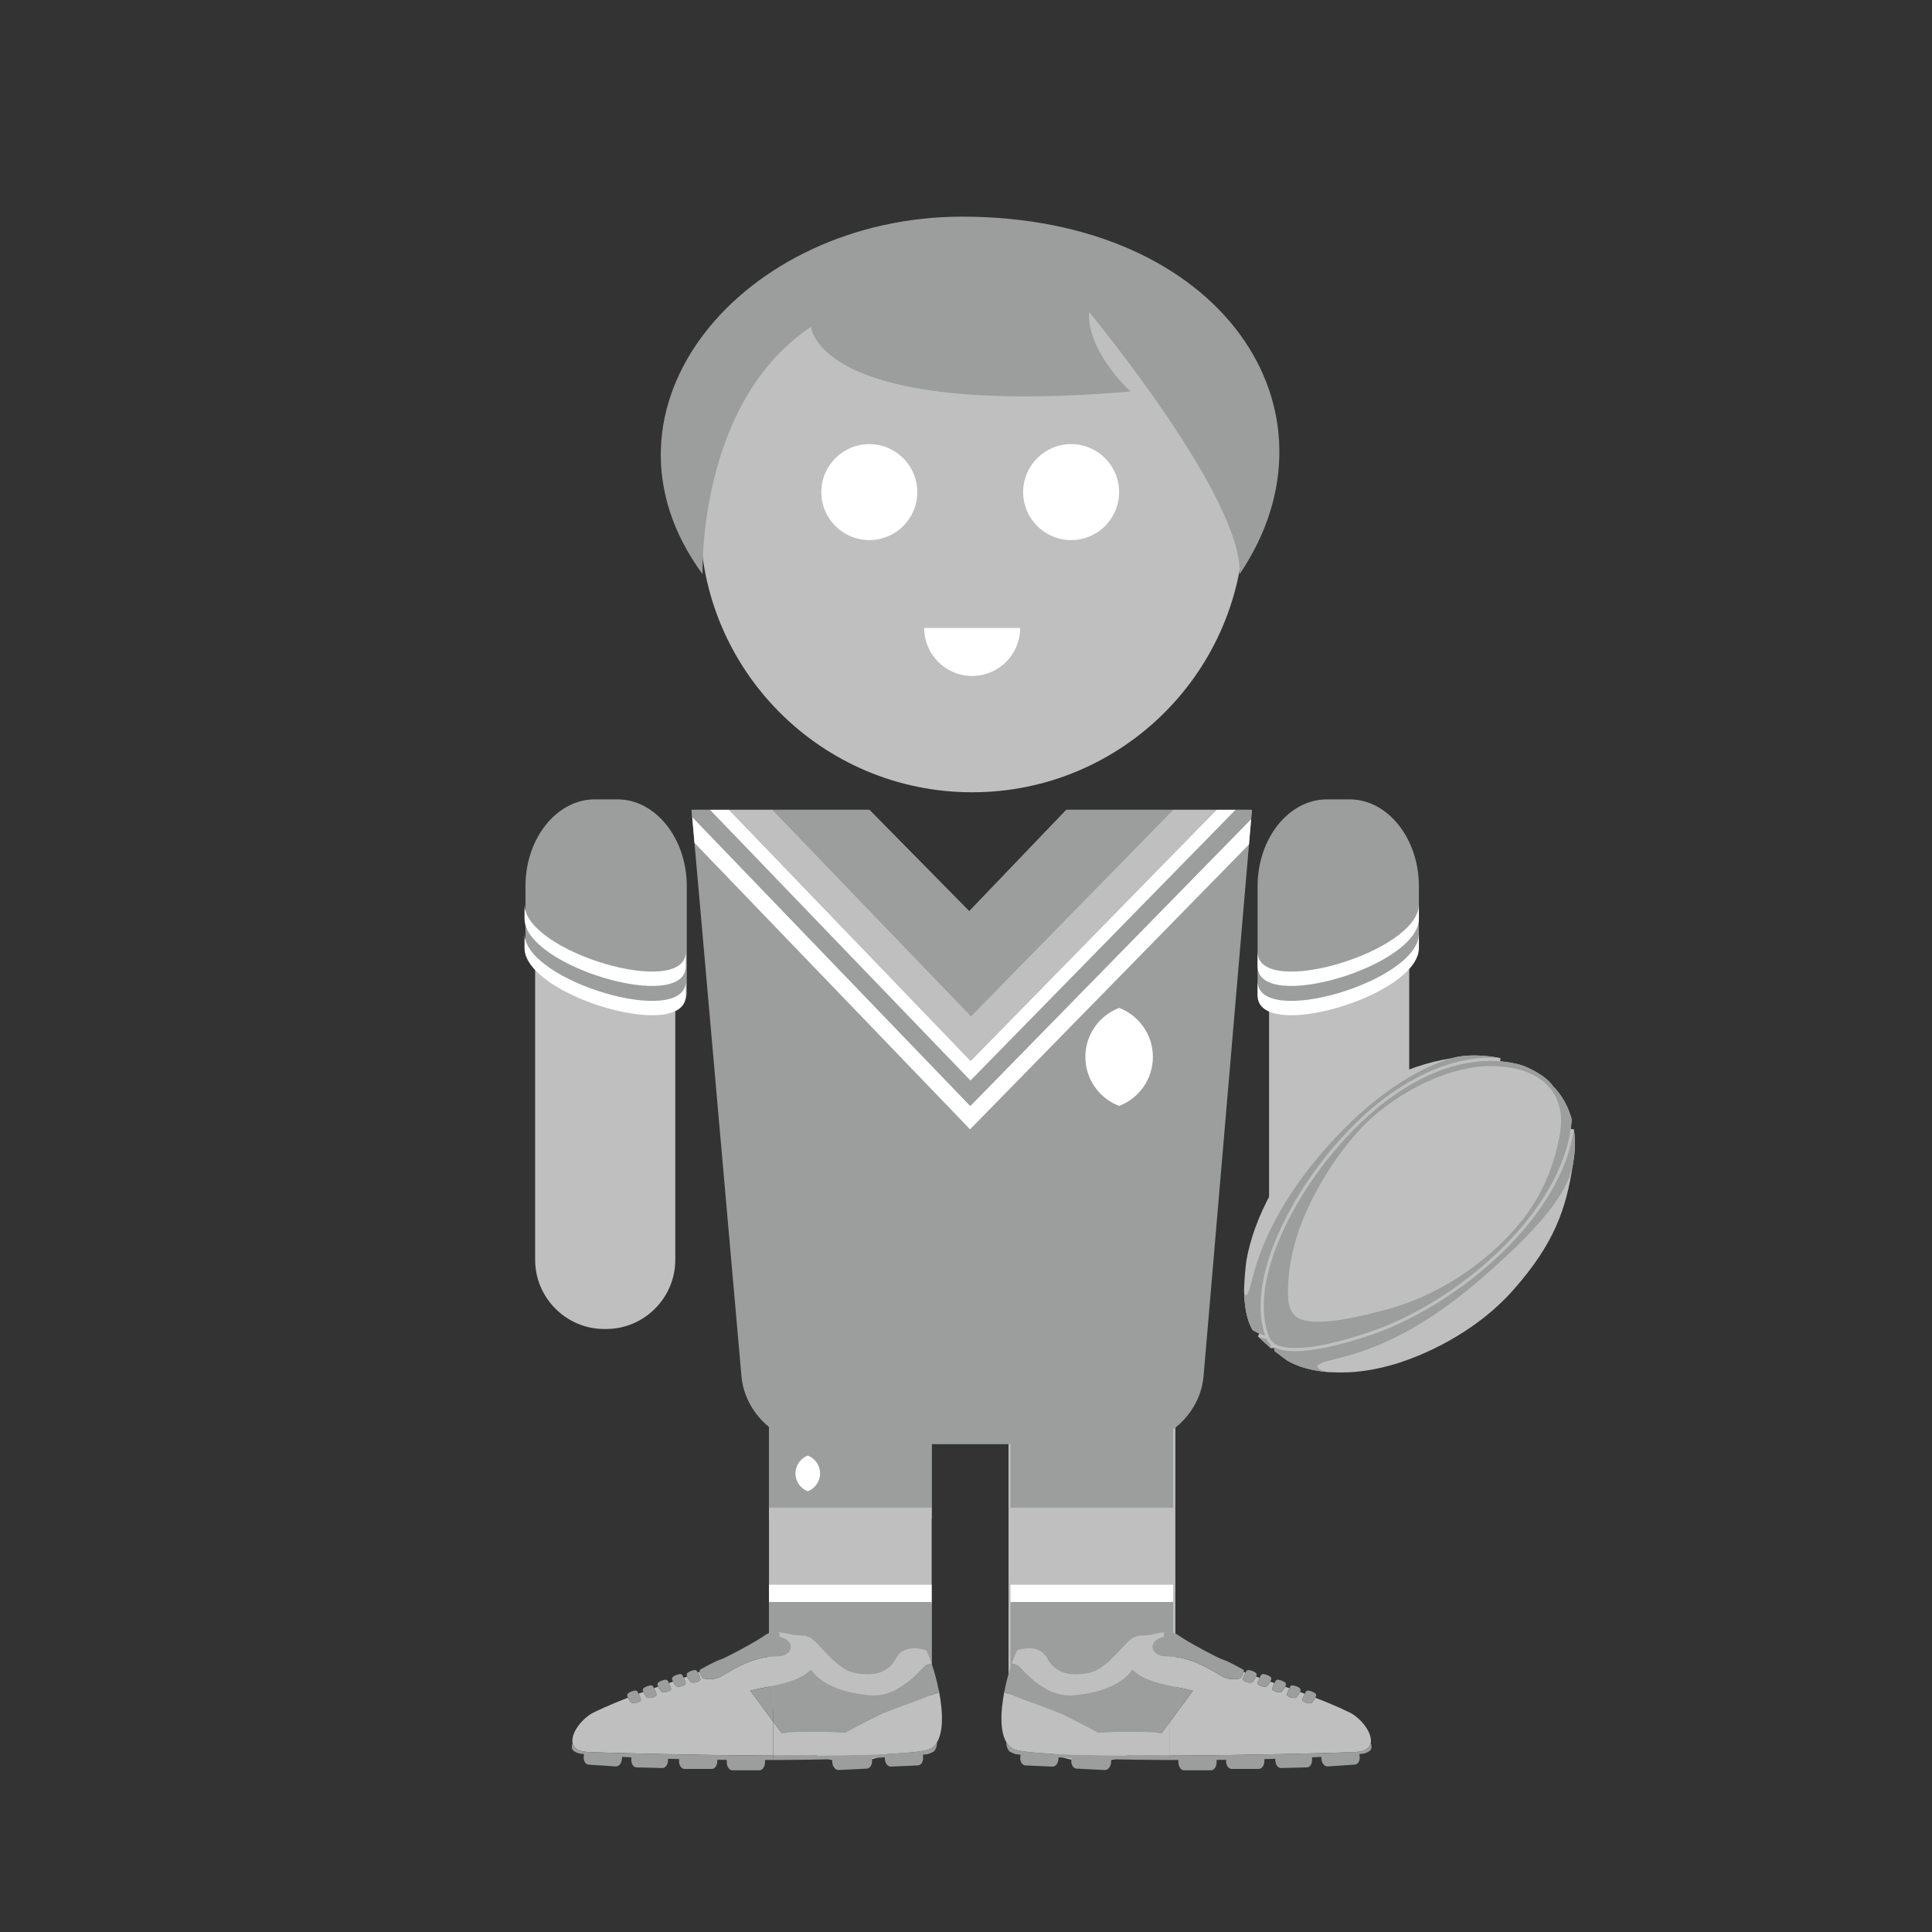 <?xml version="1.0" encoding="utf-8"?>
<!-- Generator: Adobe Illustrator 16.0.1, SVG Export Plug-In . SVG Version: 6.00 Build 0)  -->
<!DOCTYPE svg PUBLIC "-//W3C//DTD SVG 1.1//EN" "http://www.w3.org/Graphics/SVG/1.1/DTD/svg11.dtd">
<svg version="1.1" id="content" xmlns="http://www.w3.org/2000/svg" xmlns:xlink="http://www.w3.org/1999/xlink" x="0px" y="0px"
	 width="500px" height="500px" viewBox="0 0 500 500" enable-background="new 0 0 500 500" xml:space="preserve">
<rect x="0" y="0" width="500" height="500" fill="#333333" stroke="none"/>
<g>
	<g>
		<path fill="#BFBFC0" d="M241.112,435.744c0,11.045-9.036,20.082-20.082,20.082h-1.932c-11.045,0-20.082-9.037-20.082-20.082
			V330.068c0-11.045,9.037-20.082,20.082-20.082h1.932c11.046,0,20.082,9.037,20.082,20.082V435.744z"/>
	</g>
	<g>
		<path fill="#BFBFC0" d="M304.182,435.488c0,11.187-9.152,20.338-20.338,20.338h-2.499c-11.186,0-20.338-9.151-20.338-20.338
			V330.324c0-11.186,9.152-20.338,20.338-20.338h2.499c11.186,0,20.338,9.152,20.338,20.338V435.488z"/>
	</g>
</g>
<path fill="#9C9D9D" d="M311.486,356.107c-0.807,9.698-9.431,17.634-19.163,17.634h-81.236c-9.731,0-18.373-7.934-19.203-17.631
	l-12.908-146.54h46.004l25.857,26.251l25.138-26.251h48.027L311.486,356.107z"/>
<g>
	<g>
		<g>
			<path fill="#BFBFC0" d="M174.763,326.052c0,9.841-8.051,17.893-17.892,17.893h-0.484c-9.841,0-17.892-8.052-17.892-17.893
				v-98.591c0-9.841,8.051-17.892,17.892-17.892h0.484c9.841,0,17.892,8.051,17.892,17.892V326.052z"/>
		</g>
	</g>
	<g>
		<g>
			<path fill="#BFBFC0" d="M364.701,326.052c0,9.841-8.053,17.893-17.894,17.893h-0.482c-9.842,0-17.894-8.052-17.894-17.893
				v-98.591c0-9.841,8.052-17.892,17.894-17.892h0.482c9.841,0,17.894,8.051,17.894,17.892V326.052z"/>
		</g>
	</g>
	<g>
		<circle fill="#BFBFC0" cx="251.599" cy="134.637" r="70.401"/>
	</g>
	<g>
		<circle fill="#FFFFFF" cx="224.98" cy="127.357" r="12.418"/>
		<circle fill="#FFFFFF" cx="277.21" cy="127.357" r="12.419"/>
		<path fill="#FFFFFF" d="M264.017,162.521c0,6.857-5.56,12.418-12.418,12.418s-12.419-5.561-12.419-12.418H264.017z"/>
	</g>
</g>
<path fill="#BFBFC0" d="M347.175,355.193c-0.927,0-1.714-0.03-2.367-0.056c-0.469-0.019-0.867-0.033-1.2-0.033l-0.192-0.037
	c-4.089-0.371-7.635-1.387-10.249-2.938c-0.091-0.065-1.966-1.438-3.332-2.481l-0.102-0.809l-0.805,0.093
	c-0.228-0.176-0.497-0.398-0.587-0.506l-0.038-0.045l-0.045-0.039c-0.421-0.38-1.864-1.684-2.702-2.482l0.343-0.731l-0.712-0.353
	c-0.447-0.22-0.821-0.424-0.979-0.521c-0.928-1.471-2.062-4.317-2.218-9.551l-0.001-0.06l-0.011-0.056
	c-0.013-0.284-0.017-0.573-0.019-0.866c0.093-2.53,0.293-5.039,0.594-7.422c2.009-11.528,8.945-24.124,19.023-34.518
	c9.022-9.309,21.783-16.009,34.135-17.926l0.046-0.008l0.045-0.013c1.659-0.455,3.577-0.688,5.707-0.688
	c3.641,0,6.634,0.662,6.76,0.691l0.084-0.159l-0.016,0.062l-0.017,0.103l-0.077,0.807l0.806,0.089
	c2.83,0.313,4.715,0.92,5.226,1.101l0.05,0.016l0.049,0.011c5.521,2.317,7.215,4.729,7.497,5.187l0.058,0.093l0.082,0.076
	c0.545,0.509,3.34,3.312,4.762,8.479l-0.079,0.898c-0.015,0.142-0.035,0.284-0.055,0.431l-0.044,0.333l-0.097,0.817l0.816,0.095
	c0.365,2.367,0.366,4.876,0.011,7.447c-0.16,1.15-0.265,1.702-0.302,1.886l-0.017,0.086l0.002,0.088
	c-1.759,11.239-4.807,20.051-15.173,31.845c-10.629,12.092-24.72,17.481-30.286,19.238
	C356.376,354.431,351.671,355.193,347.175,355.193z"/>
<rect x="199.015" y="366.392" fill="#9C9D9D" width="42.096" height="23.791"/>
<rect x="261.515" y="366.392" fill="#9C9D9D" width="42.097" height="23.791"/>
<rect x="199.015" y="390.183" fill="#BFBFC0" width="42.096" height="2.91"/>
<rect x="261.515" y="390.183" fill="#BFBFC0" width="42.097" height="2.91"/>
<rect x="199.015" y="410.123" fill="#FFFFFF" width="42.096" height="4.918"/>
<rect x="261.515" y="410.123" fill="#FFFFFF" width="42.097" height="4.918"/>
<rect x="199.015" y="414.594" fill="#9C9D9D" width="42.096" height="22.441"/>
<rect x="261.515" y="414.594" fill="#9C9D9D" width="42.097" height="22.441"/>
<path fill="#9C9D9D" d="M248.997,56.068c-56.415,0-98.81,49.372-67.167,92.544l0,0c0,0-1.484-44.348,28.072-64.026
	c0,0,1.483,23.638,82.684,16.731c0,0-11.324-10.272-10.729-20.564c0,0,39.975,48.182,38.947,67.859l0,0
	C349.325,106.443,316.438,56.068,248.997,56.068z"/>
<g>
	<g>
		<path fill="#9C9D9D" d="M384.709,274.572c-5.301,0.154-13.756,1.818-23.906,8.868c-9.793,6.801-19.549,17.974-26.1,29.887
			c-7.111,12.936-9.356,24.498-6.323,32.558v0.001c0.003,0.01,0.396,1.021,1.087,1.481l0.173,0.176
			c0.527,0.528,4.91,3.93,24.909-2.849c23.492-7.959,50.048-31.595,52.144-54.091l0.079-0.898c-1.568-5.704-4.848-8.558-4.848-8.558
			s-1.339-2.668-7.555-5.276l0.002,0.006C394.338,275.863,390.448,274.405,384.709,274.572z M403.631,293.952
			c-2.346,12.555-8.002,20.21-12.416,25.039c-4.415,4.828-15.381,15.105-31.521,19.658c-16.142,4.552-22.898,3.999-24.763,1.586
			c0,0-1.242-1.033-1.519-3.725c-0.274-2.689-0.274-11.587,4.276-22.072c4.554-10.484,10.762-18.555,15.244-23.176
			s16.208-13.726,30.143-15.245C396.941,274.985,405.976,281.399,403.631,293.952z"/>
		<path fill="#9C9D9D" d="M333.979,312.928c6.61-12.021,16.459-23.301,26.354-30.168c10.344-7.185,18.983-8.87,24.413-9.02
			c1.32-0.037,2.509,0.016,3.571,0.113c-0.017-0.004-0.031-0.009-0.048-0.013c0,0-6.933-1.563-12.548,0.017
			c-4.508,1.299-15.666,5.65-28.765,19.174c-17.106,17.658-21.521,32.372-22.992,38.442c-1.233,5.086-1.819,3.717-1.979,3.14
			c0.146,5.319,1.289,8.164,2.221,9.641c0.557,0.342,2.305,1.226,3.198,1.351C324.594,337.348,326.912,325.781,333.979,312.928z"/>
		<path fill="#9C9D9D" d="M407.317,292.267c-1.482,10.461-8.035,21.743-18.62,31.964c-9.753,9.421-22.421,17.362-33.883,21.248
			c-9.632,3.264-15.758,4.205-19.614,4.205c-2.989,0-4.618-0.563-5.471-1.055l0.105,1.019c1.421,1.089,3.331,2.481,3.331,2.481
			c2.55,1.514,6.093,2.571,10.323,2.945c-0.835-0.192-5.465-1.394,0.341-2.907c6.345-1.654,19.588-4.14,39.178-20.97
			c19.589-16.83,22.898-24.556,24.003-29.521c0,0,0.11-0.48,0.314-1.951C407.714,296.921,407.647,294.437,407.317,292.267z"/>
		<path fill="#9C9D9D" d="M327.731,346.46c-0.747-0.004-1.551-0.3-2.175-0.6c0.964,0.922,2.767,2.538,2.767,2.538
			c0.032,0.065,0.267,0.268,0.603,0.54l-0.082-1.007C328.281,347.489,327.908,346.832,327.731,346.46z"/>
	</g>
</g>
<path fill="#9C9D9D" d="M177.737,256.908c0,12.359-41.748,0.102-41.748-12.258v-15.304c0-12.358,8.071-22.471,17.937-22.471h5.875
	c9.865,0,17.938,10.112,17.938,22.471L177.737,256.908L177.737,256.908z"/>
<path fill="#9C9D9D" d="M367.207,244.65c0,12.358-41.747,24.617-41.747,12.258v-27.562c0-12.358,8.07-22.471,17.935-22.471h5.875
	c9.865,0,17.938,10.112,17.938,22.471L367.207,244.65L367.207,244.65z"/>
<path fill="#FFFFFF" d="M367.207,241.635c0,12.357-41.747,24.615-41.747,12.259v3.709c0,12.357,41.747,0.1,41.747-12.258V241.635z"
	/>
<path fill="#FFFFFF" d="M135.744,241.635c0,12.357,41.748,24.615,41.748,12.259v3.709c0,12.357-41.748,0.1-41.748-12.258V241.635z"
	/>
<path fill="#FFFFFF" d="M367.207,234.051c0,12.358-41.747,24.616-41.747,12.259v3.709c0,12.357,41.747,0.1,41.747-12.258V234.051z"
	/>
<path fill="#FFFFFF" d="M135.744,234.051c0,12.358,41.748,24.616,41.748,12.259v3.709c0,12.357-41.748,0.1-41.748-12.258V234.051z"
	/>
<g>
	<path fill="#FFFFFF" d="M209.049,385.935c-1.86-0.71-3.183-2.509-3.183-4.617c0-2.109,1.322-3.908,3.183-4.617
		c1.859,0.709,3.182,2.507,3.182,4.617C212.231,383.427,210.908,385.225,209.049,385.935L209.049,385.935z"/>
</g>
<g>
	<path fill="#FFFFFF" d="M289.628,286.211c-5.105-1.945-8.736-6.889-8.736-12.683c0-5.789,3.631-10.733,8.736-12.684
		c5.108,1.949,8.738,6.895,8.738,12.684C298.366,279.322,294.738,284.264,289.628,286.211L289.628,286.211z"/>
	<g>
		<polygon fill="#FFFFFF" points="179.137,211.408 179.729,218.134 251.053,292.267 323.235,218.544 323.797,211.966 
			251.106,286.211 		"/>
		<polygon fill="#9C9D9D" points="251.106,286.211 323.797,211.966 324.001,209.571 319.763,209.571 251.161,279.639 
			183.748,209.571 178.975,209.571 179.137,211.408 		"/>
		<polygon fill="#FFFFFF" points="319.763,209.571 314.832,209.571 251.204,274.558 188.679,209.571 183.748,209.571 
			251.161,279.639 		"/>
		<polygon fill="#BFBFC0" points="314.832,209.571 303.612,209.571 251.303,262.997 199.9,209.571 188.679,209.571 251.204,274.558 
					"/>
		<polygon fill="#9C9D9D" points="303.612,209.571 287.438,209.571 284.825,209.571 281.989,209.571 279.796,209.571 
			275.974,209.571 250.836,235.822 224.979,209.571 221.171,209.571 218.779,209.571 215.686,209.571 212.835,209.571 
			199.9,209.571 251.303,262.997 		"/>
	</g>
</g>
<path fill="#BFBFC0" d="M169.076,436.514c-0.011-0.019-0.021-0.035-0.03-0.052c-0.006-0.013-0.016-0.021-0.023-0.032
	c-0.01-0.016-0.021-0.027-0.036-0.04c-0.002-0.002-0.005-0.005-0.007-0.007c0.045,0.044,0.077,0.089,0.104,0.144
	C169.08,436.523,169.078,436.518,169.076,436.514z"/>
<path fill="#BFBFC0" d="M169.139,436.659c0.016,0.04,0.033,0.076,0.055,0.129C169.175,436.741,169.155,436.696,169.139,436.659z"/>
<path fill="#BFBFC0" d="M174.015,434.816c0.007,0.02,0.014,0.036,0.021,0.055c0.017,0.042,0.034,0.085,0.055,0.131
	c0.005,0.012,0.01,0.021,0.016,0.032c0.002,0.004,0.004,0.009,0.006,0.013c-0.049-0.102-0.089-0.199-0.118-0.297
	C174.001,434.772,174.008,434.795,174.015,434.816z"/>
<path fill="#BFBFC0" d="M170.206,436.219c0,0.003,0.003,0.008,0.003,0.012c0.016,0.048,0.034,0.097,0.053,0.146
	c0.001,0.002,0.002,0.004,0.003,0.006c0.014,0.032,0.031,0.066,0.047,0.101C170.269,436.392,170.233,436.303,170.206,436.219
	L170.206,436.219z"/>
<path fill="#BFBFC0" d="M202.142,455.472c-0.546,0.003-1.09,0.007-1.649,0.009C201.051,455.479,201.597,455.475,202.142,455.472z"/>
<path fill="#BFBFC0" d="M168.954,436.359c-0.017-0.016-0.035-0.029-0.056-0.046c-0.014-0.008-0.023-0.017-0.038-0.027
	c-0.032-0.021-0.072-0.046-0.117-0.071c0.097,0.057,0.164,0.103,0.213,0.147C168.956,436.361,168.955,436.36,168.954,436.359z"/>
<path fill="#BFBFC0" d="M164.865,437.675c-0.014-0.012-0.022-0.02-0.035-0.027c-0.03-0.021-0.068-0.043-0.107-0.065
	c0.088,0.053,0.154,0.097,0.201,0.14C164.908,437.705,164.887,437.688,164.865,437.675z"/>
<path fill="#BFBFC0" d="M162.327,438.749c0,0.014,0.002,0.024,0.004,0.035c0.003,0.037,0.006,0.075,0.015,0.111
	c0.002,0.01,0.005,0.019,0.007,0.027c0.006,0.024,0.014,0.051,0.021,0.075c-0.025-0.089-0.042-0.177-0.045-0.259
	C162.328,438.743,162.327,438.746,162.327,438.749z"/>
<path fill="#BFBFC0" d="M204.54,455.455c-0.403,0.003-0.81,0.008-1.221,0.011C203.73,455.463,204.137,455.459,204.54,455.455z"/>
<path fill="#BFBFC0" d="M162.386,439.051c0.002,0.007,0.006,0.013,0.008,0.02c0.017,0.047,0.033,0.093,0.053,0.143
	c0.003,0.004,0.004,0.006,0.005,0.01c0.015,0.033,0.029,0.065,0.046,0.1c-0.047-0.098-0.086-0.192-0.115-0.287
	C162.383,439.039,162.385,439.045,162.386,439.051z"/>
<path fill="#BFBFC0" d="M166.388,437.175c-0.004,0.019-0.012,0.035-0.015,0.056c-0.005,0.024-0.007,0.049-0.01,0.074
	c0,0.017-0.003,0.032-0.003,0.051c0,0.006,0.001,0.014,0.001,0.02c-0.002-0.09,0.013-0.174,0.043-0.252
	C166.399,437.138,166.394,437.155,166.388,437.175z"/>
<path fill="#BFBFC0" d="M166.366,437.443c0.002,0.014,0.002,0.027,0.005,0.04c0.003,0.035,0.012,0.069,0.02,0.105
	c0.003,0.009,0.005,0.02,0.008,0.025c0.003,0.014,0.009,0.025,0.013,0.039c-0.028-0.095-0.045-0.187-0.048-0.273
	C166.364,437.401,166.365,437.423,166.366,437.443z"/>
<path fill="#BFBFC0" d="M165.013,437.822c-0.006-0.01-0.013-0.02-0.019-0.025c-0.012-0.018-0.025-0.031-0.039-0.047
	c-0.003-0.003-0.006-0.006-0.01-0.01c0.042,0.043,0.073,0.087,0.1,0.139C165.035,437.859,165.025,437.842,165.013,437.822z"/>
<path fill="#BFBFC0" d="M173.943,434.494c0.001,0.021,0.004,0.04,0.008,0.062c0.004,0.031,0.01,0.062,0.017,0.096
	c0.005,0.021,0.008,0.039,0.015,0.062c0.003,0.009,0.006,0.019,0.01,0.027c-0.028-0.096-0.045-0.188-0.048-0.273
	C173.942,434.474,173.942,434.484,173.943,434.494z"/>
<path fill="#BFBFC0" d="M206.931,455.43c-0.199,0.002-0.403,0.004-0.604,0.007C206.527,455.434,206.732,455.432,206.931,455.43z"/>
<path fill="#BFBFC0" d="M180.48,432.631c0.024,0.056,0.051,0.117,0.086,0.201C180.532,432.755,180.504,432.684,180.48,432.631z"/>
<path fill="#BFBFC0" d="M197.988,455.489L197.988,455.489c0.737,0,1.449-0.004,2.164-0.007l0,0
	C199.44,455.485,198.721,455.488,197.988,455.489z"/>
<path fill="#BFBFC0" d="M184.196,457.8h-7.017h-0.002c-0.795,0-1.44-0.892-1.44-1.992v-0.178c0,0,0.001,0,0.002,0l0,0v-0.001
	c0,0-0.001,0-0.002,0v-0.375c-0.975-0.025-1.918-0.054-2.829-0.077v0.001c0.907,0.023,1.85,0.052,2.819,0.077
	c0.002,0,0.004,0,0.008,0v0.376v0.178c0,1.102,0.646,1.992,1.44,1.992h7.019c0.089,0,0.173-0.014,0.254-0.031
	c0,0,0.002-0.001,0.003-0.001c-0.082,0.019-0.165,0.031-0.253,0.031H184.196z"/>
<path fill="#BFBFC0" d="M215.399,456.09l-0.027-0.427c0,0,0,0-0.001,0l-0.026-0.375c-0.001,0-0.002,0-0.003,0l0.026,0.373
	l0.026,0.427c0.06,0.854,0.487,1.57,1.048,1.855C215.883,457.656,215.456,456.942,215.399,456.09z"/>
<path fill="#BFBFC0" d="M200.152,455.482c0.03,0,0.062,0,0.092,0C200.213,455.482,200.181,455.482,200.152,455.482L200.152,455.482z
	"/>
<path fill="#BFBFC0" d="M229.018,455.274l-0.002-0.024l0,0l-0.027-0.443c-0.001,0-0.003,0-0.005,0l0.028,0.44l0.002,0.025
	c0.051,0.824,0.458,1.516,0.995,1.793C229.474,456.787,229.068,456.096,229.018,455.274z"/>
<path fill="#BFBFC0" d="M171.434,457.569L171.434,457.569l-6.739-0.169c-0.766-0.02-1.354-0.926-1.313-2.025v-0.011
	c0,0,0.001,0,0.002,0l0,0v-0.001c0,0-0.001,0-0.002,0l0.019-0.558c-0.248-0.012-0.483-0.024-0.725-0.036
	c0.239,0.013,0.475,0.025,0.721,0.037l-0.018,0.559v0.01c-0.04,1.102,0.549,2.008,1.313,2.026l6.738,0.169
	c0.098,0.003,0.193-0.009,0.285-0.034c0,0,0.001-0.001,0.002-0.001C171.626,457.56,171.53,457.572,171.434,457.569L171.434,457.569
	L171.434,457.569z"/>
<path fill="#BFBFC0" d="M189.527,458.157L189.527,458.157c-0.798,0-1.442-0.972-1.442-2.169v-0.375c0,0,0,0-0.001,0v-0.158
	c-0.83-0.004-1.644-0.014-2.442-0.021v0.001c0.033,0,0.067,0.001,0.101,0.002c0.766,0.009,1.547,0.017,2.341,0.021v0.157v0.376
	c0,1.197,0.646,2.169,1.44,2.169h6.957h0.002v-0.001L189.527,458.157L189.527,458.157z"/>
<path fill="#BFBFC0" d="M170.353,435.445c0.597-0.507,1.872-0.868,2.168-0.699c0.111,0.063,0.186,0.114,0.238,0.165
	c-0.002-0.003-0.004-0.006-0.007-0.008c-0.017-0.016-0.038-0.031-0.061-0.049c-0.012-0.007-0.021-0.018-0.034-0.027
	c-0.039-0.022-0.083-0.052-0.139-0.084c-0.297-0.169-1.572,0.192-2.168,0.699c-0.038,0.033-0.067,0.066-0.096,0.104
	c-0.007,0.012-0.013,0.022-0.021,0.035c-0.017,0.025-0.032,0.054-0.045,0.078c-0.005,0.015-0.006,0.025-0.01,0.038
	c-0.01,0.029-0.02,0.06-0.022,0.089c-0.003,0.014-0.003,0.023-0.003,0.036c-0.003,0.032-0.008,0.064-0.006,0.101
	c0,0.011,0.004,0.02,0.004,0.027c0.002,0.037,0.008,0.077,0.015,0.115c0.001,0.007,0.003,0.014,0.005,0.021
	c0.005,0.028,0.015,0.06,0.022,0.09C170.115,435.89,170.136,435.631,170.353,435.445z"/>
<path fill="#BFBFC0" d="M172.99,435.343c-0.046-0.105-0.077-0.188-0.108-0.252c0.001,0.002,0.002,0.005,0.003,0.006
	C172.914,435.16,172.946,435.239,172.99,435.343z"/>
<path fill="#BFBFC0" d="M172.865,435.058c-0.011-0.021-0.021-0.04-0.032-0.059c-0.005-0.01-0.008-0.016-0.014-0.021
	c-0.012-0.016-0.025-0.032-0.041-0.048c-0.007-0.006-0.013-0.014-0.02-0.021c0.028,0.025,0.042,0.058,0.061,0.084
	C172.834,435.016,172.853,435.035,172.865,435.058z"/>
<path fill="#BFBFC0" d="M180.05,432.231c0.018,0.003,0.04,0.006,0.052,0.013c0.205,0.116,0.278,0.191,0.335,0.301
	c-0.01-0.021-0.019-0.042-0.029-0.061c-0.008-0.009-0.015-0.017-0.021-0.025c-0.012-0.016-0.023-0.027-0.038-0.045
	c-0.01-0.009-0.021-0.02-0.031-0.027c-0.018-0.016-0.035-0.028-0.058-0.045c-0.011-0.01-0.021-0.019-0.035-0.025
	c-0.037-0.025-0.078-0.051-0.127-0.079c-0.298-0.169-1.575,0.19-2.17,0.698c-0.034,0.031-0.064,0.062-0.09,0.099
	c-0.009,0.013-0.017,0.025-0.024,0.039c-0.014,0.022-0.026,0.044-0.037,0.067c-0.009,0.018-0.014,0.037-0.019,0.058
	c-0.006,0.021-0.014,0.038-0.019,0.062c-0.004,0.021-0.006,0.045-0.009,0.065c-0.002,0.021-0.004,0.037-0.004,0.057
	c0,0.01,0.001,0.021,0.001,0.03c-0.004-0.181,0.055-0.342,0.202-0.469C178.502,432.456,179.689,432.11,180.05,432.231z"/>
<path fill="#BFBFC0" d="M160.996,454.682c0.304,0.016,0.622,0.033,0.939,0.05C161.617,454.717,161.301,454.699,160.996,454.682
	L160.996,454.682z"/>
<path fill="#BFBFC0" d="M168.731,436.206L168.731,436.206c-0.297-0.169-1.573,0.191-2.169,0.698
	c-0.035,0.03-0.064,0.063-0.092,0.099c-0.01,0.016-0.017,0.029-0.024,0.045c-0.014,0.021-0.026,0.042-0.035,0.063
	c-0.001,0.003-0.002,0.006-0.003,0.008c0.032-0.078,0.084-0.149,0.157-0.214C167.158,436.399,168.43,436.04,168.731,436.206z"/>
<path fill="#BFBFC0" d="M151.062,454.698l0.038-0.414c0,0,0,0-0.001,0l0.03-0.327c-0.529-0.056-0.787-0.086-0.787-0.086
	c-0.001,0-0.003-0.001-0.005-0.001c0,0,0,0.001,0.001,0.001c0,0,0.008,0.001,0.021,0.003c0.065,0.009,0.317,0.036,0.768,0.083
	l-0.03,0.327l-0.038,0.414c-0.095,1.046,0.471,1.937,1.267,1.987l6.995,0.465c0,0,0,0,0.001,0l-6.993-0.465
	C151.532,456.635,150.967,455.744,151.062,454.698z"/>
<path fill="#BFBFC0" d="M164.542,437.525c-0.453-0.038-1.494,0.293-2.016,0.737c-0.038,0.032-0.069,0.065-0.098,0.104
	c-0.008,0.015-0.013,0.026-0.02,0.038c-0.019,0.024-0.033,0.052-0.043,0.078c-0.007,0.015-0.009,0.029-0.015,0.043
	c-0.007,0.027-0.017,0.056-0.021,0.086c-0.002,0.013-0.001,0.026-0.002,0.041c-0.003,0.023-0.003,0.047-0.003,0.071
	c-0.002-0.178,0.055-0.337,0.2-0.461C163.049,437.819,164.089,437.488,164.542,437.525z"/>
<path fill="#BFBFC0" d="M177.732,433.462c0,0.016,0.003,0.029,0.006,0.047c0.005,0.03,0.011,0.062,0.019,0.096
	c0.003,0.012,0.006,0.022,0.008,0.036c0.003,0.013,0.008,0.024,0.012,0.038c-0.024-0.089-0.042-0.177-0.045-0.259
	C177.73,433.432,177.731,433.446,177.732,433.462z"/>
<path fill="#BFBFC0" d="M210.391,455.385c0.062,0,0.123-0.002,0.187-0.004c-0.244,0.004-0.486,0.008-0.733,0.012
	C210.026,455.388,210.21,455.386,210.391,455.385z"/>
<path fill="#BFBFC0" d="M239.016,426.897c-0.043-0.012-0.09-0.024-0.137-0.034c-0.02-0.006-0.036-0.01-0.058-0.015
	c-0.001-0.001-0.004-0.002-0.008-0.002c-0.001-0.001-0.002-0.001-0.006-0.002c-0.048-0.012-0.097-0.023-0.146-0.033
	c-0.021-0.005-0.04-0.009-0.062-0.013c0,0-0.003-0.002-0.004-0.002c-0.002,0-0.004-0.001-0.006-0.002
	c-0.053-0.013-0.106-0.021-0.163-0.033c-0.021-0.004-0.044-0.01-0.064-0.014l-0.002-0.001c-0.005,0-0.005-0.001-0.005-0.001
	c-0.071-0.015-0.146-0.025-0.226-0.041c-0.006-0.001-0.014-0.001-0.021-0.003c-0.002-0.001-0.007-0.001-0.008-0.002
	c-0.001,0-0.003-0.001-0.005-0.001c-0.074-0.012-0.152-0.021-0.229-0.035c-0.014-0.001-0.022-0.003-0.036-0.005
	c-0.072-0.009-0.146-0.02-0.222-0.024c-0.02-0.003-0.033-0.005-0.052-0.009c-0.002,0-0.004,0-0.004,0c-0.002,0-0.003,0-0.008-0.002
	c-0.077-0.008-0.158-0.015-0.238-0.021c-0.016-0.002-0.029-0.004-0.046-0.006c0,0-0.003,0-0.005,0
	c-0.004-0.001-0.008-0.001-0.009-0.002c-0.07-0.005-0.143-0.008-0.211-0.012c-0.025-0.002-0.049-0.005-0.071-0.006
	c-0.002,0-0.005,0-0.006,0c-0.004,0-0.008,0-0.013,0c-0.084-0.005-0.17-0.006-0.256-0.008c-0.016,0-0.028,0-0.043,0
	c-0.004,0-0.008,0-0.01,0c-0.003,0-0.006,0-0.007,0c-0.086,0-0.172,0.001-0.257,0.005c-0.021,0-0.039,0-0.059,0
	c-0.086,0.004-0.169,0.011-0.255,0.018c-0.016,0.002-0.027,0.002-0.043,0.003h0.004c-0.01,0-0.018,0-0.023,0.002
	c-0.084,0.006-0.17,0.016-0.254,0.024c-0.024,0.005-0.05,0.007-0.073,0.011c-0.081,0.01-0.164,0.022-0.246,0.037
	c-0.024,0.006-0.052,0.01-0.076,0.012c0,0-0.001,0.001-0.002,0.001c-0.002,0-0.004,0-0.006,0.001
	c-0.079,0.016-0.158,0.034-0.236,0.053c-0.028,0.006-0.059,0.012-0.088,0.021c-0.078,0.019-0.156,0.042-0.233,0.062
	c-0.029,0.009-0.062,0.019-0.091,0.025c-0.07,0.021-0.144,0.05-0.215,0.074c-0.018,0.008-0.033,0.013-0.052,0.019
	c-0.004,0.001-0.007,0.003-0.012,0.005c-0.015,0.005-0.028,0.01-0.045,0.016c-0.072,0.028-0.146,0.062-0.218,0.095
	c-0.033,0.016-0.066,0.025-0.1,0.043c-0.059,0.025-0.115,0.059-0.175,0.09c-0.022,0.012-0.046,0.021-0.069,0.036
	c-0.016,0.008-0.029,0.016-0.046,0.021c-0.006,0.004-0.011,0.006-0.018,0.011c0,0.001-0.002,0.001-0.002,0.001
	c-0.002,0-0.002,0.002-0.002,0.002c-0.062,0.033-0.12,0.071-0.182,0.109c-0.017,0.013-0.031,0.021-0.049,0.03
	c-0.005,0.003-0.008,0.005-0.014,0.008c-0.019,0.013-0.038,0.023-0.057,0.035c-0.001,0-0.001,0-0.001,0
	c-0.001,0.001-0.002,0.001-0.002,0.002c-0.064,0.043-0.128,0.092-0.188,0.141c-0.034,0.024-0.067,0.048-0.1,0.071l-0.001,0.002
	h-0.002c-0.047,0.039-0.092,0.081-0.139,0.12c-0.02,0.021-0.04,0.035-0.062,0.054c-0.001,0.003-0.007,0.009-0.013,0.013
	c-0.021,0.021-0.047,0.039-0.066,0.06c-0.057,0.053-0.107,0.11-0.162,0.168c-0.034,0.034-0.068,0.067-0.104,0.105
	c-0.002,0.001-0.002,0.001-0.002,0.001c-0.001,0.001-0.001,0.001-0.001,0.001c-0.038,0.044-0.074,0.094-0.115,0.141
	c-0.021,0.027-0.043,0.054-0.062,0.081c-0.004,0.003-0.009,0.009-0.011,0.012c-0.021,0.025-0.041,0.048-0.062,0.074
	c-0.055,0.073-0.106,0.153-0.158,0.232c-0.019,0.023-0.035,0.047-0.053,0.071c-0.008,0.013-0.016,0.021-0.022,0.034
	c-0.075,0.121-0.146,0.246-0.216,0.377c-2.199,4.227-6.598,4.624-10.998,3.687c-0.038-0.01-0.076-0.021-0.114-0.029
	c-0.19-0.045-0.382-0.101-0.571-0.166c-0.026-0.009-0.052-0.017-0.078-0.025c-0.021-0.008-0.045-0.017-0.068-0.023
	c-0.061-0.022-0.121-0.049-0.183-0.072c-0.146-0.059-0.293-0.122-0.44-0.19c-0.039-0.02-0.079-0.036-0.119-0.057
	c-0.077-0.038-0.154-0.076-0.231-0.116c-0.15-0.077-0.299-0.161-0.447-0.25c-0.04-0.022-0.079-0.046-0.118-0.069
	c-0.029-0.019-0.06-0.035-0.089-0.054c-0.02-0.013-0.04-0.024-0.059-0.035c-0.009-0.007-0.019-0.013-0.024-0.018
	c-0.044-0.026-0.088-0.057-0.132-0.085c-0.138-0.089-0.273-0.18-0.411-0.274c-0.027-0.021-0.057-0.038-0.085-0.06
	c-0.005-0.003-0.009-0.007-0.014-0.01c-0.019-0.013-0.033-0.025-0.051-0.036c-0.02-0.014-0.037-0.027-0.057-0.041
	c-0.071-0.053-0.144-0.106-0.215-0.16c-0.139-0.104-0.277-0.21-0.417-0.319c-0.034-0.027-0.067-0.055-0.102-0.081
	c-0.029-0.025-0.06-0.052-0.087-0.072c-0.01-0.008-0.019-0.015-0.024-0.021c-0.051-0.04-0.101-0.083-0.147-0.123
	c-0.006-0.004-0.011-0.009-0.017-0.013c-0.077-0.064-0.154-0.131-0.229-0.197c-0.078-0.065-0.156-0.134-0.235-0.203
	c-0.029-0.026-0.061-0.057-0.092-0.082c-0.004-0.003-0.006-0.007-0.01-0.01c-0.107-0.096-0.215-0.191-0.321-0.291
	c-0.003-0.003-0.006-0.006-0.009-0.009s-0.008-0.005-0.011-0.01c-0.003-0.003-0.007-0.006-0.01-0.01
	c-0.121-0.11-0.24-0.225-0.357-0.337c-0.021-0.021-0.041-0.039-0.063-0.061c-0.095-0.093-0.19-0.185-0.285-0.277
	c-0.03-0.028-0.062-0.059-0.09-0.088c-0.055-0.055-0.108-0.105-0.163-0.163c-0.031-0.029-0.064-0.062-0.101-0.098
	c-0.01-0.011-0.02-0.02-0.029-0.03c-0.018-0.018-0.033-0.035-0.052-0.052c-0.104-0.104-0.208-0.211-0.312-0.315
	c-0.003-0.005-0.007-0.008-0.01-0.012c-0.003-0.003-0.006-0.005-0.009-0.008c-0.01-0.01-0.02-0.021-0.029-0.03
	c-0.161-0.166-0.318-0.331-0.476-0.495c-0.041-0.041-0.082-0.084-0.121-0.127c-0.146-0.151-0.291-0.307-0.434-0.457
	c-0.364-0.388-0.713-0.762-1.048-1.112c-0.024-0.026-0.052-0.056-0.077-0.083c-0.004-0.002-0.007-0.008-0.011-0.012
	c-0.012-0.011-0.021-0.021-0.033-0.032c-0.043-0.048-0.086-0.093-0.128-0.139c-0.033-0.032-0.064-0.064-0.099-0.1
	c-0.005-0.007-0.011-0.012-0.018-0.019c-0.011-0.013-0.021-0.022-0.032-0.034c-0.038-0.038-0.076-0.077-0.113-0.116
	c-0.054-0.059-0.107-0.11-0.162-0.165c-0.031-0.031-0.062-0.063-0.093-0.093c-0.003-0.005-0.008-0.011-0.012-0.016
	c-0.009-0.008-0.017-0.015-0.024-0.021c-0.109-0.11-0.217-0.215-0.321-0.315c-0.003-0.002-0.006-0.005-0.007-0.007
	c0-0.001-0.001-0.001-0.001-0.001c-0.025-0.023-0.05-0.046-0.074-0.068c-0.114-0.108-0.228-0.214-0.335-0.309
	c-0.004-0.004-0.009-0.006-0.014-0.011c-0.102-0.088-0.198-0.169-0.294-0.244c-0.024-0.021-0.05-0.039-0.073-0.057
	c-0.042-0.032-0.083-0.063-0.124-0.095c-0.056-0.041-0.108-0.076-0.161-0.109c-0.068-0.045-0.146-0.087-0.226-0.128
	c-0.013-0.009-0.027-0.013-0.04-0.02c-0.07-0.036-0.146-0.068-0.226-0.103c-0.008-0.002-0.019-0.007-0.024-0.011
	c-0.087-0.033-0.18-0.066-0.276-0.1c-0.001-0.001-0.003-0.001-0.003-0.002c-0.104-0.034-0.211-0.064-0.324-0.095l-0.138-0.149
	l-1.229-0.085c-0.001,0-0.003,0-0.006,0c-0.252-0.023-0.518-0.043-0.792-0.053c-0.001,0-0.001,0-0.001,0l-1.394-0.094
	c0,0-1.774-0.549-3.638-0.681c-1.286-0.091-2.613,0.016-3.43,0.634c-0.256,0.194-0.621,0.439-1.061,0.72
	c-2.987,1.895-9.543,5.39-10.704,5.719c-1.332,0.379-5.327,2.652-5.327,2.652s0,0.004,0,0.011c0,0.003,0,0.006,0,0.012
	s0,0.017,0,0.027c0.001,0.005,0.001,0.011,0.001,0.018c0.001,0.037,0.004,0.09,0.008,0.156c0,0.011,0.001,0.02,0.002,0.027
	c0.002,0.025,0.006,0.055,0.008,0.085c0.001,0.011,0.001,0.021,0.002,0.032c0.004,0.039,0.008,0.082,0.014,0.131
	c-0.156,0.06-0.312,0.121-0.467,0.18c-0.018,0.006-0.035,0.014-0.053,0.019c0.038,0.091,0.079,0.186,0.15,0.317
	c0,0,0.062,0.095,0.145,0.251c0.138,0.262,0.336,0.693,0.408,1.146c0.067,0.421-1.148,0.934-1.971,0.879
	c-0.273-0.02-0.504-0.101-0.628-0.27c-0.303-0.413-0.737-0.972-0.897-1.46c0.002,0.005,0.004,0.009,0.005,0.014
	c0.002,0.009,0.004,0.016,0.007,0.021c0.016,0.043,0.031,0.085,0.05,0.127c-0.006,0.003-0.011,0.005-0.017,0.007
	c-0.287,0.105-0.566,0.206-0.843,0.308c-0.017,0.007-0.031,0.012-0.048,0.02c0-0.001-0.003-0.007-0.003-0.007
	c-0.349-0.646-0.19-0.689-0.636-0.942c-0.298-0.169-1.572,0.192-2.168,0.699c-0.041,0.033-0.071,0.071-0.101,0.109
	c-0.009,0.013-0.014,0.025-0.021,0.04c-0.015,0.024-0.03,0.055-0.042,0.083c-0.006,0.018-0.01,0.032-0.015,0.053
	c-0.007,0.023-0.015,0.054-0.019,0.083c-0.001,0.018-0.004,0.037-0.004,0.058c0,0.015,0.001,0.029,0.001,0.044
	c-0.003-0.18,0.054-0.34,0.201-0.465c0.596-0.507,1.871-0.868,2.168-0.699c0.111,0.063,0.185,0.114,0.238,0.164
	c0.036,0.034,0.057,0.073,0.08,0.111c0.01,0.019,0.025,0.031,0.035,0.05c0.004,0.009,0.011,0.024,0.016,0.034
	c0.054,0.122,0.105,0.285,0.267,0.584c0,0,0.438,0.676,0.553,1.397l0,0c0,0.001,0,0.001,0,0.001c0.092,0.562-2.104,1.287-2.599,0.61
	c-0.035-0.05-0.072-0.1-0.112-0.152l0,0c-0.229-0.312-0.499-0.678-0.672-1.031c0.024,0.051,0.05,0.1,0.077,0.148
	c0,0,0,0.001,0.002,0.004c-0.001,0-0.002,0.002-0.003,0.002c-0.387,0.135-0.752,0.261-1.086,0.376
	c0.02,0.039,0.027,0.062,0.051,0.104c0,0,0.438,0.676,0.552,1.396l0,0c0,0.001,0,0.001,0,0.001c0.091,0.562-2.104,1.289-2.599,0.61
	c-0.036-0.048-0.073-0.1-0.112-0.15h0.001c-0.227-0.309-0.492-0.669-0.667-1.021c0.001,0.002,0.001,0.003,0.002,0.005
	c0,0.001,0,0.001,0,0.001c-0.348,0.119-0.706,0.243-1.082,0.377c0.034,0.074,0.062,0.14,0.115,0.239c0,0,0.437,0.677,0.552,1.398
	c0.012,0.069-0.014,0.144-0.066,0.216c-0.366,0.506-2.1,0.988-2.533,0.396c-0.035-0.049-0.073-0.101-0.112-0.151
	c0,0,0.001,0,0.002,0c-0.295-0.4-0.657-0.896-0.793-1.332c0.007,0.021,0.012,0.041,0.02,0.062c0.001,0.005,0.005,0.011,0.005,0.016
	c0.017,0.046,0.035,0.091,0.056,0.137c-0.019,0.006-0.035,0.014-0.052,0.019c-0.36,0.133-0.726,0.266-1.097,0.402
	c-0.03,0.011-0.06,0.021-0.089,0.032c-0.001,0-0.002,0.001-0.003,0.001c0.026,0.057,0.042,0.096,0.078,0.165
	c0,0,0.438,0.675,0.553,1.396c0.033,0.211-0.254,0.444-0.652,0.618c-0.664,0.29-1.637,0.414-1.947-0.009
	c-0.247-0.337-0.584-0.771-0.786-1.185c0.008,0.014,0.014,0.027,0.021,0.043v0.001c-0.009,0.004-0.021,0.009-0.03,0.013
	c-2.077,0.803-4.223,1.679-6.272,2.6l0,0c-0.87,0.394-1.724,0.79-2.545,1.195c0,0,0,0-0.001,0.001c-0.001,0-0.003,0.001-0.004,0.001
	c-1.407,0.693-2.812,1.919-3.853,3.286c-0.089,0.116-0.175,0.234-0.259,0.354c-0.022,0.032-0.046,0.066-0.068,0.102
	c-0.064,0.094-0.127,0.188-0.188,0.282c-0.019,0.028-0.038,0.059-0.058,0.089c-0.076,0.12-0.149,0.242-0.219,0.364
	c-0.009,0.019-0.019,0.032-0.027,0.051c-0.061,0.105-0.116,0.214-0.17,0.318c-0.018,0.032-0.033,0.065-0.049,0.1
	c-0.053,0.104-0.102,0.21-0.146,0.314c-0.009,0.02-0.017,0.036-0.024,0.055c-0.054,0.126-0.103,0.249-0.146,0.371
	c-0.01,0.021-0.017,0.046-0.024,0.066c-0.035,0.104-0.067,0.205-0.098,0.307c-0.009,0.027-0.018,0.057-0.025,0.082
	c-0.021,0.077-0.028,0.149-0.045,0.227c-0.01,0.044-0.029,0.089-0.038,0.133s-0.008,0.085-0.015,0.129
	c-0.013,0.067-0.033,0.14-0.042,0.205c-0.002,0.023-0.004,0.048-0.008,0.072c-0.008,0.082-0.015,0.165-0.018,0.246
	c-0.003,0.031-0.004,0.062-0.004,0.096c-0.001,0.076,0,0.149,0.005,0.224c0.001,0.031,0.002,0.062,0.004,0.09
	c0.008,0.102,0.021,0.199,0.038,0.297c0.002,0.013,0.009,0.023,0.011,0.038c0-0.001,0-0.002,0.001-0.002
	c0.25,1.264,1.354,2.194,3.756,2.325c3.991,0.222,26.696,0.846,48.191,0.938v-0.027l-0.532-0.745l0.532,0.744v-8.692l-5.941-8.074
	c1.901-0.477,3.94-0.837,5.941-1.258v-0.692v0.692c3.766-0.79,7.397-1.79,9.716-4.164c0.306,0.404,0.622,0.807,0.954,1.201
	c3.3,3.442,8.436,4.694,13.2,5.319c6.236,0.938,11.004-2.815,15.037-7.197c0.376-0.479,1.137-0.795,2.033-0.947
	c-0.052-0.146-0.104-0.294-0.155-0.438h-0.001c-0.131-0.367-0.262-0.72-0.393-1.055c-0.275-0.712-0.55-1.354-0.812-1.887l0,0
	c0-0.001,0-0.001-0.001-0.003c0,0-0.006-0.002-0.02-0.008c-0.005-0.001-0.012-0.004-0.021-0.007
	c-0.005-0.002-0.009-0.002-0.015-0.005c-0.004-0.001-0.008-0.001-0.013-0.004c0,0-0.003-0.001-0.004-0.002
	c-0.017-0.006-0.034-0.014-0.058-0.021c-0.006-0.001-0.011-0.002-0.018-0.005c-0.019-0.007-0.039-0.014-0.062-0.021
	c-0.01-0.004-0.018-0.008-0.028-0.013c-0.002,0-0.006-0.001-0.008-0.002c-0.001,0-0.001-0.001-0.004-0.001
	c-0.034-0.011-0.072-0.021-0.111-0.034c-0.009-0.003-0.016-0.006-0.021-0.006c-0.043-0.014-0.089-0.024-0.135-0.041
	c-0.009-0.002-0.015-0.003-0.021-0.006c-0.021-0.006-0.042-0.011-0.062-0.017c-0.027-0.007-0.055-0.016-0.082-0.021
	C239.036,426.902,239.028,426.898,239.016,426.897z M155.78,449.848c0.524,0.11,1.061,0.189,1.604,0.245
	C156.84,450.038,156.303,449.959,155.78,449.848L155.78,449.848z M189.074,438.877l2.13,2.968L189.074,438.877z M181.075,432.182
	c0,0,3.995-2.273,5.327-2.652c1.332-0.378,9.768-4.923,11.765-6.438c0.815-0.619,2.143-0.726,3.429-0.633
	c0.086,0.422,0.188,0.834,0.057,1.165c1.468,0.312,2.567,0.938,2.934,2.188c0.368,1.565-1.466,2.817-2.934,2.817
	c-0.732,0-1.438,0.033-2.119,0.1c-4.77,0.458-8.379,2.442-12.551,4.906c-0.171,0.122-0.348,0.229-0.531,0.326
	c-1.284,0.671-2.862,0.729-4.494,0.428c-0.293-0.412-0.552-0.877-0.802-1.366C181.075,432.528,181.075,432.182,181.075,432.182z"/>
<path fill="#9C9D9D" d="M155.78,449.848L155.78,449.848c0.523,0.11,1.061,0.189,1.604,0.245
	C156.84,450.039,156.303,449.961,155.78,449.848z"/>
<path fill="#9C9D9D" d="M242.297,451.189c-0.065,0.094-0.139,0.178-0.209,0.266c-0.081,0.102-0.158,0.205-0.245,0.298
	c-0.09,0.096-0.191,0.178-0.289,0.264c-0.08,0.069-0.153,0.146-0.237,0.21c-0.149,0.112-0.312,0.209-0.479,0.301
	c-0.042,0.023-0.078,0.055-0.121,0.076c-0.141,0.071-0.322,0.14-0.533,0.205c-0.007,0.003-0.013,0.005-0.02,0.007
	c-0.096,0.029-0.201,0.058-0.31,0.086c-0.02,0.006-0.037,0.011-0.057,0.016c-0.109,0.028-0.229,0.056-0.351,0.081
	c-0.022,0.007-0.045,0.012-0.068,0.017c-0.124,0.025-0.257,0.053-0.395,0.078c-0.026,0.005-0.052,0.01-0.08,0.015
	c-0.141,0.026-0.291,0.052-0.444,0.076c-0.026,0.004-0.051,0.009-0.077,0.013c-0.158,0.024-0.323,0.049-0.494,0.073
	c-0.027,0.004-0.053,0.008-0.081,0.012c-0.174,0.023-0.354,0.047-0.542,0.07c-0.027,0.003-0.053,0.007-0.08,0.01
	c-0.188,0.023-0.386,0.046-0.587,0.068c-0.027,0.003-0.055,0.006-0.083,0.009c-0.211,0.022-0.428,0.045-0.652,0.067
	c-0.014,0.001-0.028,0.003-0.043,0.004c-5.777,0.562-15.692,0.793-26.75,0.835c-0.824,0.002-1.656,0.005-2.492,0.006
	c-1.533,0.002-3.086,0-4.646-0.005c-0.587-0.001-1.172-0.002-1.761-0.004l-0.021-0.028v0.001l0.021,0.028l-0.021-0.028l0,0
	l0.021,0.027c-0.006,0-0.014,0-0.021,0v1.143c0.03,0,0.062,0,0.092,0c0.082,0,0.167,0,0.25-0.001
	c0.56-0.002,1.104-0.006,1.649-0.009c0.396-0.003,0.789-0.005,1.177-0.008c0.411-0.003,0.817-0.008,1.221-0.011
	c0.604-0.006,1.198-0.012,1.787-0.018c0.2-0.003,0.404-0.005,0.604-0.007c0.997-0.013,1.967-0.024,2.913-0.039
	c0.247-0.004,0.489-0.008,0.733-0.012c1.664-0.026,3.258-0.059,4.764-0.093c0.001,0,0.002,0,0.003,0l0.026,0.375c0,0,0,0,0.001,0
	l0.027,0.427c0.059,0.854,0.484,1.566,1.043,1.854c0.188,0.096,0.39,0.145,0.598,0.133l0,0l0,0l7.195-0.354l0.104-0.005
	c0.827-0.042,1.438-0.998,1.355-2.141l-0.041-0.616c1.189-0.051,2.301-0.103,3.329-0.153c0.001,0,0.003,0,0.005,0l0.027,0.443l0,0
	l0.002,0.024c0.05,0.822,0.456,1.513,0.991,1.791c0.179,0.094,0.373,0.142,0.572,0.132l0,0l0,0l6.58-0.298l0.429-0.02
	c0.792-0.035,1.383-0.956,1.314-2.055l-0.041-0.627l-0.005-0.083c0.89-0.088,1.302-0.144,1.302-0.144
	c0.515-0.217,1.408-0.524,1.677-0.867c0.68-0.87,0.684-1.943,0.669-2.256c0,0,0,0,0-0.001
	C242.439,450.966,242.372,451.082,242.297,451.189z"/>
<path fill="#9C9D9D" d="M200.152,455.482v-1.143c-21.494-0.093-44.199-0.717-48.19-0.938c-2.402-0.131-3.507-1.062-3.756-2.326
	c0,0,0,0.001-0.001,0.002c-0.222,0.521-0.312,1.136-0.074,1.696c0.104,0.243,1.05,0.979,2.208,1.095
	c0.002,0,0.003,0.001,0.005,0.001c0,0,0.257,0.03,0.787,0.086l-0.03,0.327c0,0,0,0,0.001,0l-0.038,0.414
	c-0.095,1.046,0.472,1.937,1.267,1.987l6.994,0.465h0.002l0,0l0,0c0.149,0.011,0.299-0.011,0.44-0.06c0,0.001,0,0.001,0,0.001
	l0.001-0.001l0,0c0.604-0.204,1.091-0.894,1.167-1.736l0.062-0.672l0,0c0.304,0.017,0.621,0.033,0.939,0.05
	c0.241,0.013,0.489,0.024,0.739,0.037c0.241,0.012,0.477,0.024,0.725,0.036l-0.019,0.558c0,0,0.001,0,0.002,0v0.001l0,0
	c0,0-0.001,0-0.002,0v0.012c-0.04,1.1,0.549,2.006,1.313,2.024l6.738,0.169l0,0h0.001c0.098,0.003,0.192-0.009,0.283-0.034
	c0,0,0.001,0,0.002,0c0.636-0.173,1.136-0.962,1.169-1.92l0.018-0.438v-0.001c0.911,0.023,1.854,0.052,2.829,0.077v0.375
	c0,0,0.001,0,0.002,0v0.001l0,0c0,0-0.001,0-0.002,0v0.178c0,1.102,0.646,1.992,1.44,1.992h0.002h7.017h0.002
	c0.088,0,0.171-0.014,0.253-0.031c0,0,0.001,0,0.002,0c0.675-0.168,1.188-0.98,1.188-1.961v-0.373v-0.001
	c0.799,0.009,1.613,0.019,2.442,0.021v0.158c0,0,0,0,0.001,0v0.375c0,1.197,0.646,2.169,1.441,2.169h0.001h6.955v0.001h0.062h0.002
	c0.199,0,0.389-0.061,0.562-0.171c0.52-0.328,0.883-1.101,0.883-1.999v-0.498v-0.001
	C198.721,455.488,199.44,455.485,200.152,455.482z"/>
<polygon fill="#9C9D9D" points="200.152,454.311 199.619,453.567 200.152,454.312 "/>
<polygon fill="#9C9D9D" points="199.619,453.567 200.152,454.312 200.152,454.312 "/>
<polygon fill="#9C9D9D" points="210.065,453.677 210.066,453.677 210.068,453.677 "/>
<path fill="#9C9D9D" d="M178.69,435.195c0.124,0.169,0.354,0.25,0.628,0.27c0.822,0.055,2.039-0.458,1.972-0.879
	c-0.073-0.452-0.271-0.885-0.409-1.146c-0.083-0.156-0.145-0.251-0.145-0.251c-0.071-0.133-0.112-0.228-0.15-0.317
	c-0.005-0.011-0.015-0.027-0.02-0.039c-0.036-0.084-0.062-0.146-0.086-0.201c-0.012-0.028-0.029-0.062-0.043-0.086
	c-0.058-0.108-0.13-0.185-0.335-0.301c-0.013-0.007-0.034-0.01-0.052-0.013c-0.361-0.121-1.548,0.226-2.119,0.711
	c-0.147,0.127-0.206,0.288-0.202,0.469c0,0.003,0,0.006,0,0.009c0.002,0.082,0.021,0.17,0.045,0.259
	c0.006,0.02,0.013,0.038,0.019,0.058C177.952,434.223,178.387,434.782,178.69,435.195z"/>
<path fill="#9C9D9D" d="M174.788,436.087L174.788,436.087c0.04,0.054,0.076,0.104,0.111,0.152c0.495,0.676,2.689-0.049,2.6-0.61
	c0,0,0,0,0-0.001l0,0c-0.115-0.723-0.554-1.397-0.554-1.397c-0.16-0.299-0.213-0.462-0.267-0.584
	c-0.004-0.01-0.01-0.025-0.015-0.034c-0.01-0.019-0.025-0.032-0.036-0.05c-0.023-0.038-0.043-0.077-0.08-0.111
	c-0.054-0.05-0.127-0.101-0.238-0.164c-0.297-0.169-1.572,0.192-2.168,0.699c-0.146,0.125-0.204,0.285-0.201,0.465
	c0,0.005,0,0.011,0,0.016c0.003,0.087,0.02,0.179,0.047,0.273c0.001,0.003,0.004,0.007,0.005,0.012
	c0.029,0.097,0.069,0.194,0.118,0.296c0.001,0.003,0.003,0.006,0.004,0.009C174.29,435.409,174.559,435.775,174.788,436.087z"/>
<path fill="#9C9D9D" d="M171,437.549L171,437.549c0.038,0.052,0.075,0.104,0.11,0.15c0.495,0.679,2.688-0.049,2.6-0.61
	c0,0,0,0,0-0.001l0,0c-0.115-0.722-0.552-1.396-0.552-1.396c-0.024-0.044-0.031-0.066-0.052-0.104
	c-0.045-0.091-0.089-0.179-0.117-0.243c-0.044-0.104-0.075-0.183-0.104-0.246c-0.001-0.001-0.002-0.004-0.003-0.006
	c-0.002-0.005-0.005-0.014-0.007-0.019c-0.003-0.005-0.007-0.009-0.011-0.014c-0.012-0.023-0.03-0.042-0.044-0.062
	c-0.02-0.026-0.032-0.059-0.061-0.084c0-0.001,0-0.001,0-0.001l0,0c-0.053-0.051-0.126-0.102-0.238-0.165
	c-0.296-0.169-1.571,0.192-2.168,0.699c-0.217,0.186-0.238,0.445-0.157,0.732c0.005,0.014,0.007,0.025,0.012,0.04
	c0.025,0.086,0.062,0.175,0.104,0.264c0.007,0.016,0.015,0.03,0.021,0.046C170.507,436.88,170.773,437.24,171,437.549z"/>
<path fill="#9C9D9D" d="M167.21,439.009c0,0-0.001,0-0.002,0c0.039,0.052,0.077,0.104,0.111,0.151
	c0.435,0.593,2.167,0.109,2.533-0.396c0.053-0.072,0.078-0.146,0.067-0.216c-0.116-0.723-0.552-1.398-0.552-1.398
	c-0.056-0.101-0.081-0.165-0.115-0.239c-0.018-0.038-0.045-0.09-0.06-0.122c-0.021-0.053-0.039-0.089-0.055-0.129
	c-0.018-0.045-0.04-0.097-0.057-0.132c-0.027-0.055-0.06-0.1-0.104-0.144c-0.007-0.007-0.015-0.016-0.021-0.021
	c-0.051-0.046-0.116-0.092-0.213-0.147c-0.005-0.003-0.006-0.004-0.011-0.008c0,0-0.002,0-0.002-0.001
	c-0.301-0.166-1.572,0.193-2.167,0.699c-0.074,0.063-0.125,0.136-0.158,0.214c0,0.001,0,0.002,0,0.003
	c-0.031,0.078-0.045,0.162-0.043,0.252c0,0.003,0,0.005,0,0.007c0.002,0.088,0.021,0.18,0.048,0.273
	c0.002,0.007,0.004,0.015,0.006,0.021C166.552,438.113,166.915,438.607,167.21,439.009z"/>
<path fill="#9C9D9D" d="M163.286,440.514c0.311,0.423,1.283,0.299,1.946,0.009c0.398-0.174,0.687-0.407,0.652-0.618
	c-0.114-0.723-0.552-1.396-0.552-1.396c-0.037-0.069-0.053-0.108-0.079-0.165c-0.104-0.216-0.161-0.366-0.21-0.465
	c-0.026-0.052-0.057-0.096-0.1-0.139c-0.007-0.006-0.014-0.015-0.021-0.021c-0.047-0.043-0.113-0.087-0.201-0.14
	c-0.01-0.006-0.013-0.01-0.023-0.017c-0.023-0.015-0.063-0.02-0.1-0.025c0,0,0,0,0,0.001c-0.021-0.005-0.034-0.013-0.059-0.015
	c-0.453-0.037-1.493,0.294-2.014,0.737c-0.146,0.124-0.202,0.283-0.2,0.461c0,0.006-0.001,0.011,0,0.017
	c0.002,0.082,0.02,0.17,0.045,0.259c0.003,0.013,0.005,0.022,0.009,0.034c0.029,0.095,0.067,0.189,0.115,0.287
	c0.001,0.003,0.003,0.006,0.004,0.01C162.702,439.743,163.039,440.177,163.286,440.514z"/>
<path fill="#9C9D9D" d="M239.059,431.446c-4.033,4.381-8.801,8.136-15.037,7.197c-4.766-0.625-9.899-1.877-13.2-5.319
	c-0.331-0.396-0.648-0.797-0.953-1.202c-2.318,2.374-5.95,3.374-9.717,4.164v9.332l2.096,2.848
	c5.345-0.307,10.712-0.376,16.125,0.008c0.104,0.012,0.216,0.021,0.322,0.029c0.012-0.007,0.022-0.013,0.034-0.019
	c0.006-0.003,0.012-0.007,0.018-0.01c0,0,0,0,0.001,0s0.001-0.001,0.001-0.001c-0.001,0-0.001,0-0.002,0
	c1.486-0.812,2.999-1.605,4.522-2.393c0.021-0.011,0.041-0.021,0.062-0.032c1.562-0.806,3.142-1.603,4.727-2.397
	c0.153-0.087,0.315-0.16,0.482-0.227c0.016-0.007,0.033-0.012,0.049-0.019c0.159-0.061,0.324-0.115,0.493-0.164
	c0.851-0.337,3.36-1.315,5.202-1.979c1.912-0.688,4.437-1.646,5.15-1.916c0.111-0.046,0.226-0.089,0.336-0.135
	c0.265-0.108,0.53-0.214,0.796-0.318c0.821-0.326,1.648-0.642,2.497-0.924c-0.508-2.688-1.228-5.312-1.971-7.475
	C240.196,430.651,239.435,430.969,239.059,431.446z"/>
<path fill="#9C9D9D" d="M200.152,436.286c-2.001,0.421-4.04,0.782-5.94,1.259l5.94,8.073V436.286z"/>
<path fill="#BFBFC0" d="M200.152,454.312v0.027c0.007,0,0.014,0,0.021,0L200.152,454.312z"/>
<line fill="none" x1="189.074" y1="438.877" x2="191.204" y2="441.844"/>
<line fill="none" x1="200.152" y1="454.312" x2="199.619" y2="453.567"/>
<line fill="none" x1="200.152" y1="454.312" x2="200.172" y2="454.342"/>
<line fill="none" x1="206.092" y1="453.69" x2="206.577" y2="454.348"/>
<line fill="none" x1="200.152" y1="455.482" x2="200.152" y2="455.482"/>
<line fill="none" x1="200.152" y1="455.64" x2="200.152" y2="455.482"/>
<line fill="none" x1="200.152" y1="445.618" x2="200.152" y2="436.286"/>
<line fill="none" x1="200.152" y1="454.341" x2="200.152" y2="455.482"/>
<line fill="none" x1="200.152" y1="436.286" x2="200.152" y2="435.594"/>
<line fill="none" x1="200.152" y1="454.311" x2="200.152" y2="454.312"/>
<line fill="none" x1="200.152" y1="454.341" x2="200.152" y2="454.312"/>
<line fill="none" x1="200.152" y1="454.312" x2="200.152" y2="454.312"/>
<line fill="none" x1="200.152" y1="445.618" x2="200.152" y2="454.311"/>
<path fill="#9C9D9D" d="M181.957,434.391c1.632,0.302,3.209,0.243,4.494-0.428c0.184-0.098,0.36-0.204,0.531-0.326
	c4.172-2.464,7.782-4.448,12.551-4.906c0.681-0.065,1.386-0.1,2.119-0.1c1.468,0,3.302-1.252,2.934-2.817
	c-0.365-1.251-1.466-1.877-2.934-2.189c0.131-0.33,0.029-0.742-0.057-1.164c-1.286-0.093-2.612,0.014-3.429,0.633
	c-1.997,1.515-10.433,6.06-11.765,6.438c-1.332,0.379-5.327,2.652-5.327,2.652s0,0.346,0.08,0.843
	C181.406,433.514,181.664,433.979,181.957,434.391z"/>
<path fill="#BFBFC0" d="M240.566,438.895c-0.267,0.104-0.531,0.21-0.796,0.318c-0.11,0.046-0.225,0.089-0.336,0.135
	c-0.715,0.271-3.238,1.229-5.15,1.916c-1.842,0.662-4.352,1.642-5.202,1.979c-0.169,0.05-0.333,0.104-0.493,0.164
	c-0.017,0.007-0.033,0.013-0.049,0.019c-0.167,0.065-0.329,0.14-0.482,0.227c-1.585,0.796-3.163,1.593-4.727,2.397
	c-0.021,0.011-0.041,0.021-0.062,0.032c-1.524,0.786-3.036,1.58-4.522,2.393c0.001,0,0.001,0,0.002,0l-0.001,0.001h-0.001
	c-0.007,0.003-0.012,0.007-0.018,0.01c-0.011,0.006-0.021,0.012-0.034,0.019c-0.106-0.01-0.218-0.019-0.322-0.029
	c-5.413-0.384-10.78-0.313-16.125-0.008l-2.096-2.848v8.693l0.021,0.028c0.589,0.002,1.174,0.003,1.761,0.004
	c1.56,0.005,3.111,0.007,4.646,0.005l-0.485-0.658l0.485,0.658c0.836-0.001,1.668-0.004,2.492-0.006
	c11.058-0.042,20.973-0.273,26.75-0.835c0.016-0.001,0.029-0.003,0.043-0.004c0.225-0.022,0.441-0.044,0.652-0.067
	c0.028-0.003,0.055-0.006,0.083-0.009c0.202-0.022,0.398-0.045,0.587-0.068c0.027-0.003,0.053-0.007,0.08-0.01
	c0.188-0.023,0.368-0.047,0.542-0.07c0.027-0.004,0.054-0.008,0.081-0.012c0.17-0.024,0.335-0.049,0.494-0.073
	c0.026-0.004,0.051-0.009,0.077-0.013c0.153-0.024,0.304-0.05,0.444-0.076c0.027-0.005,0.054-0.01,0.08-0.015
	c0.138-0.025,0.271-0.053,0.395-0.078c0.023-0.005,0.046-0.01,0.068-0.017c0.122-0.025,0.241-0.053,0.351-0.08
	c0.02-0.006,0.037-0.011,0.057-0.017c0.108-0.028,0.214-0.057,0.31-0.086c0.007-0.002,0.013-0.004,0.02-0.007
	c0.211-0.065,0.394-0.134,0.533-0.205c0.043-0.021,0.079-0.053,0.121-0.076c0.167-0.092,0.33-0.188,0.479-0.301
	c0.084-0.063,0.158-0.141,0.237-0.21c0.097-0.086,0.198-0.168,0.289-0.264c0.087-0.093,0.165-0.196,0.245-0.297
	c0.07-0.089,0.144-0.173,0.209-0.267c0.075-0.106,0.142-0.225,0.211-0.341c0,0.001,0,0.001,0,0.001
	c0.004-0.006,0.007-0.013,0.011-0.021c0.042-0.07,0.091-0.137,0.131-0.211c0.015-0.025,0.025-0.057,0.039-0.084
	c0.059-0.11,0.11-0.229,0.163-0.347c0.052-0.117,0.104-0.234,0.151-0.355c0.05-0.131,0.097-0.265,0.142-0.399
	c0.04-0.119,0.077-0.239,0.112-0.363c0.042-0.147,0.083-0.298,0.12-0.452c0.027-0.117,0.053-0.237,0.078-0.358
	c0.035-0.168,0.068-0.337,0.098-0.512c0.017-0.105,0.03-0.214,0.045-0.32c0.028-0.198,0.058-0.396,0.078-0.603
	c0.003-0.034,0.005-0.071,0.008-0.106c0.049-0.508,0.077-1.034,0.085-1.577c0,0,0.002,0,0.002-0.001c0-0.024-0.001-0.05,0-0.074
	c0.003-0.235,0-0.477-0.003-0.719c-0.001-0.082,0.001-0.162-0.001-0.244c0-0.012,0-0.021-0.001-0.034c0-0.002,0-0.003,0-0.004
	c-0.001-0.045-0.003-0.091-0.005-0.136c-0.003-0.098-0.006-0.196-0.01-0.295c-0.002-0.069-0.004-0.138-0.007-0.207
	c-0.001-0.002-0.001-0.003-0.001-0.005c0-0.016-0.001-0.03-0.002-0.048c0-0.001,0-0.001,0-0.003c-0.005-0.082-0.015-0.167-0.02-0.25
	c-0.016-0.27-0.034-0.538-0.057-0.812c-0.003-0.04-0.007-0.08-0.012-0.12c-0.001-0.014-0.002-0.028-0.004-0.043
	c-0.01-0.108-0.019-0.219-0.029-0.329c-0.124-1.267-0.312-2.562-0.555-3.846c0,0-0.001,0.001-0.002,0.001c0-0.001,0-0.001,0-0.001
	C242.215,438.255,241.387,438.569,240.566,438.895z M210.065,453.677c0.001-0.001,0.001-0.001,0.002-0.002
	C210.067,453.677,210.066,453.677,210.065,453.677L210.065,453.677z"/>
<path fill="#BFBFC0" d="M333.869,436.514c0.01-0.019,0.021-0.035,0.03-0.052c0.006-0.013,0.015-0.021,0.023-0.032
	c0.01-0.016,0.021-0.027,0.035-0.04c0.003-0.002,0.006-0.005,0.008-0.007c-0.045,0.044-0.076,0.089-0.104,0.144
	C333.865,436.523,333.868,436.518,333.869,436.514z"/>
<path fill="#BFBFC0" d="M333.807,436.659c-0.016,0.04-0.033,0.076-0.055,0.129C333.772,436.741,333.791,436.696,333.807,436.659z"/>
<path fill="#BFBFC0" d="M328.932,434.816c-0.008,0.02-0.014,0.036-0.021,0.055c-0.017,0.042-0.035,0.085-0.056,0.131
	c-0.004,0.012-0.01,0.021-0.016,0.032c-0.002,0.004-0.004,0.009-0.006,0.013c0.049-0.102,0.089-0.199,0.119-0.297
	C328.946,434.772,328.939,434.795,328.932,434.816z"/>
<path fill="#BFBFC0" d="M332.74,436.219c0,0.003-0.004,0.008-0.004,0.012c-0.016,0.048-0.032,0.097-0.053,0.146
	c0,0.002-0.002,0.004-0.002,0.006c-0.015,0.032-0.031,0.066-0.047,0.101C332.677,436.392,332.713,436.303,332.74,436.219
	L332.74,436.219z"/>
<path fill="#BFBFC0" d="M300.804,455.472c0.546,0.003,1.091,0.007,1.65,0.009C301.895,455.479,301.349,455.475,300.804,455.472z"/>
<path fill="#BFBFC0" d="M333.992,436.359c0.016-0.016,0.034-0.029,0.055-0.046c0.014-0.008,0.022-0.017,0.037-0.027
	c0.033-0.021,0.072-0.046,0.119-0.071c-0.099,0.057-0.164,0.103-0.215,0.147C333.99,436.361,333.99,436.36,333.992,436.359z"/>
<path fill="#BFBFC0" d="M338.08,437.675c0.014-0.012,0.022-0.02,0.034-0.027c0.031-0.021,0.068-0.043,0.107-0.065
	c-0.088,0.053-0.154,0.097-0.201,0.14C338.038,437.705,338.059,437.688,338.08,437.675z"/>
<path fill="#BFBFC0" d="M340.619,438.749c0,0.014-0.002,0.024-0.005,0.035c-0.004,0.037-0.006,0.075-0.016,0.111
	c-0.002,0.01-0.004,0.019-0.006,0.027c-0.006,0.024-0.014,0.051-0.021,0.075c0.025-0.089,0.042-0.177,0.046-0.259
	C340.618,438.743,340.619,438.746,340.619,438.749z"/>
<path fill="#BFBFC0" d="M298.406,455.455c0.403,0.003,0.81,0.008,1.222,0.011C299.217,455.463,298.809,455.459,298.406,455.455z"/>
<path fill="#BFBFC0" d="M340.561,439.051c-0.002,0.007-0.006,0.013-0.008,0.02c-0.016,0.047-0.033,0.093-0.053,0.143
	c-0.002,0.004-0.004,0.006-0.004,0.01c-0.017,0.033-0.031,0.065-0.047,0.1c0.047-0.098,0.086-0.192,0.114-0.287
	C340.563,439.039,340.562,439.045,340.561,439.051z"/>
<path fill="#BFBFC0" d="M336.559,437.175c0.004,0.019,0.012,0.035,0.014,0.056c0.007,0.024,0.009,0.049,0.011,0.074
	c0,0.017,0.002,0.032,0.002,0.051c0,0.006,0,0.014,0,0.02c0.002-0.09-0.012-0.174-0.044-0.252
	C336.547,437.138,336.553,437.155,336.559,437.175z"/>
<path fill="#BFBFC0" d="M336.58,437.443c-0.002,0.014-0.002,0.027-0.007,0.04c-0.002,0.035-0.012,0.069-0.02,0.105
	c-0.002,0.009-0.004,0.02-0.008,0.025c-0.003,0.014-0.008,0.025-0.012,0.039c0.027-0.095,0.045-0.187,0.048-0.273
	C336.582,437.401,336.582,437.423,336.58,437.443z"/>
<path fill="#BFBFC0" d="M337.934,437.822c0.006-0.01,0.012-0.02,0.019-0.025c0.012-0.018,0.024-0.031,0.039-0.047
	c0.004-0.003,0.007-0.006,0.01-0.01c-0.043,0.043-0.072,0.087-0.1,0.139C337.91,437.859,337.922,437.842,337.934,437.822z"/>
<path fill="#BFBFC0" d="M329.004,434.494c-0.002,0.021-0.004,0.04-0.008,0.062c-0.004,0.031-0.011,0.062-0.017,0.096
	c-0.006,0.021-0.008,0.039-0.016,0.062c-0.002,0.009-0.006,0.019-0.008,0.027c0.026-0.096,0.044-0.188,0.047-0.273
	C329.004,434.474,329.004,434.484,329.004,434.494z"/>
<path fill="#BFBFC0" d="M296.016,455.43c0.199,0.002,0.402,0.004,0.604,0.007C296.419,455.434,296.214,455.432,296.016,455.43z"/>
<path fill="#BFBFC0" d="M322.466,432.631c-0.024,0.056-0.051,0.117-0.087,0.201C322.414,432.755,322.443,432.684,322.466,432.631z"
	/>
<path fill="#BFBFC0" d="M304.959,455.489L304.959,455.489c-0.738,0-1.449-0.004-2.164-0.007l0,0
	C303.506,455.485,304.225,455.488,304.959,455.489z"/>
<path fill="#BFBFC0" d="M318.75,457.8h7.018h0.002c0.795,0,1.439-0.892,1.439-1.992v-0.178c0,0-0.001,0-0.002,0l0,0v-0.001
	c0.001,0,0.002,0,0.002,0v-0.375c0.976-0.025,1.919-0.054,2.83-0.077v0.001c-0.908,0.023-1.851,0.052-2.82,0.077
	c-0.002,0-0.004,0-0.008,0v0.376v0.178c0,1.102-0.646,1.992-1.439,1.992h-7.02c-0.088,0-0.172-0.014-0.254-0.031
	c0,0-0.001-0.001-0.002-0.001c0.082,0.019,0.165,0.031,0.252,0.031H318.75z"/>
<path fill="#BFBFC0" d="M287.547,456.09l0.029-0.427l0,0l0.025-0.375c0.001,0,0.003,0,0.003,0l-0.024,0.373l-0.027,0.427
	c-0.059,0.854-0.488,1.57-1.049,1.855C287.063,457.656,287.49,456.942,287.547,456.09z"/>
<path fill="#BFBFC0" d="M302.795,455.482c-0.031,0-0.062,0-0.092,0C302.734,455.482,302.765,455.482,302.795,455.482
	L302.795,455.482z"/>
<path fill="#BFBFC0" d="M273.928,455.274l0.002-0.024l0,0l0.027-0.443c0.002,0,0.004,0,0.006,0l-0.029,0.44l-0.002,0.025
	c-0.051,0.824-0.457,1.516-0.994,1.793C273.473,456.787,273.878,456.096,273.928,455.274z"/>
<path fill="#BFBFC0" d="M331.512,457.569L331.512,457.569l6.738-0.169c0.766-0.02,1.354-0.926,1.313-2.025v-0.011
	c0,0-0.001,0-0.002,0l0,0v-0.001c0.001,0,0.002,0,0.002,0l-0.019-0.558c0.247-0.012,0.482-0.024,0.725-0.036
	c-0.239,0.013-0.475,0.025-0.722,0.037l0.018,0.559v0.01c0.041,1.102-0.549,2.008-1.313,2.026l-6.738,0.169
	c-0.098,0.003-0.193-0.009-0.285-0.034c0,0,0-0.001-0.002-0.001c0.092,0.025,0.188,0.037,0.283,0.034H331.512L331.512,457.569z"/>
<path fill="#BFBFC0" d="M313.42,458.157L313.42,458.157c0.797,0,1.442-0.972,1.442-2.169v-0.375l0,0v-0.158
	c0.83-0.004,1.645-0.014,2.443-0.021v0.001c-0.033,0-0.067,0.001-0.1,0.002c-0.767,0.009-1.547,0.017-2.343,0.021v0.157v0.376
	c0,1.197-0.645,2.169-1.44,2.169h-6.957h-0.002v-0.001L313.42,458.157L313.42,458.157z"/>
<path fill="#BFBFC0" d="M332.594,435.445c-0.596-0.507-1.873-0.868-2.168-0.699c-0.111,0.063-0.187,0.114-0.238,0.165
	c0.002-0.003,0.004-0.006,0.008-0.008c0.017-0.016,0.037-0.031,0.06-0.049c0.012-0.007,0.021-0.018,0.035-0.027
	c0.039-0.022,0.084-0.052,0.139-0.084c0.297-0.169,1.572,0.192,2.168,0.699c0.037,0.033,0.068,0.066,0.096,0.104
	c0.007,0.012,0.013,0.022,0.021,0.035c0.016,0.025,0.033,0.054,0.045,0.078c0.004,0.015,0.006,0.025,0.01,0.038
	c0.01,0.029,0.021,0.06,0.023,0.089c0.002,0.014,0.002,0.023,0.002,0.036c0.002,0.032,0.008,0.064,0.006,0.101
	c0,0.011-0.004,0.02-0.004,0.027c-0.002,0.037-0.008,0.077-0.014,0.115c-0.003,0.007-0.005,0.014-0.007,0.021
	c-0.005,0.028-0.014,0.06-0.022,0.09C332.832,435.89,332.811,435.631,332.594,435.445z"/>
<path fill="#BFBFC0" d="M329.956,435.343c0.046-0.105,0.077-0.188,0.107-0.252c-0.002,0.002-0.002,0.005-0.004,0.006
	C330.031,435.16,330,435.239,329.956,435.343z"/>
<path fill="#BFBFC0" d="M330.081,435.058c0.011-0.021,0.021-0.04,0.031-0.059c0.005-0.01,0.009-0.016,0.013-0.021
	c0.012-0.016,0.026-0.032,0.041-0.048c0.008-0.006,0.014-0.014,0.021-0.021c-0.027,0.025-0.042,0.058-0.062,0.084
	C330.112,435.016,330.093,435.035,330.081,435.058z"/>
<path fill="#BFBFC0" d="M322.897,432.231c-0.018,0.003-0.039,0.006-0.053,0.013c-0.205,0.116-0.277,0.191-0.335,0.301
	c0.01-0.021,0.019-0.042,0.03-0.061c0.006-0.009,0.014-0.017,0.02-0.025c0.012-0.016,0.023-0.027,0.039-0.045
	c0.01-0.009,0.021-0.02,0.031-0.027c0.018-0.016,0.035-0.028,0.057-0.045c0.012-0.01,0.021-0.019,0.035-0.025
	c0.037-0.025,0.078-0.051,0.127-0.079c0.299-0.169,1.576,0.19,2.17,0.698c0.035,0.031,0.064,0.062,0.09,0.099
	c0.011,0.013,0.017,0.025,0.025,0.039c0.014,0.022,0.027,0.044,0.037,0.067c0.008,0.018,0.014,0.037,0.018,0.058
	c0.006,0.021,0.015,0.038,0.019,0.062c0.004,0.021,0.006,0.045,0.01,0.065c0.002,0.021,0.004,0.037,0.004,0.057
	c0,0.01-0.002,0.021-0.002,0.03c0.004-0.181-0.054-0.342-0.201-0.469C324.445,432.456,323.258,432.11,322.897,432.231z"/>
<path fill="#BFBFC0" d="M341.949,454.682c-0.305,0.016-0.621,0.033-0.939,0.05C341.328,454.717,341.646,454.699,341.949,454.682
	L341.949,454.682z"/>
<path fill="#BFBFC0" d="M334.215,436.206L334.215,436.206c0.297-0.169,1.574,0.191,2.17,0.698c0.035,0.03,0.064,0.063,0.092,0.099
	c0.01,0.016,0.017,0.029,0.023,0.045c0.014,0.021,0.026,0.042,0.037,0.063c0,0.003,0.002,0.006,0.002,0.008
	c-0.032-0.078-0.084-0.149-0.158-0.214C335.787,436.399,334.516,436.04,334.215,436.206z"/>
<path fill="#BFBFC0" d="M351.885,454.698l-0.039-0.414c0.001,0,0.001,0,0.002,0l-0.03-0.327c0.529-0.056,0.786-0.086,0.786-0.086
	c0.002,0,0.004-0.001,0.006-0.001c-0.001,0-0.001,0.001-0.002,0.001c0,0-0.008,0.001-0.021,0.003
	c-0.066,0.009-0.318,0.036-0.769,0.083l0.031,0.327l0.037,0.414c0.096,1.046-0.471,1.937-1.266,1.987l-6.996,0.465l0,0l6.994-0.465
	C351.414,456.635,351.979,455.744,351.885,454.698z"/>
<path fill="#BFBFC0" d="M338.405,437.525c0.452-0.038,1.494,0.293,2.015,0.737c0.039,0.032,0.069,0.065,0.098,0.104
	c0.008,0.015,0.014,0.026,0.021,0.038c0.018,0.024,0.032,0.052,0.043,0.078c0.006,0.015,0.008,0.029,0.014,0.043
	c0.008,0.027,0.018,0.056,0.021,0.086c0.003,0.013,0,0.026,0.003,0.041c0.002,0.023,0.002,0.047,0.002,0.071
	c0.002-0.178-0.056-0.337-0.201-0.461C339.897,437.819,338.858,437.488,338.405,437.525z"/>
<path fill="#BFBFC0" d="M325.215,433.462c0,0.016-0.004,0.029-0.006,0.047c-0.004,0.03-0.011,0.062-0.019,0.096
	c-0.004,0.012-0.006,0.022-0.008,0.036c-0.004,0.013-0.009,0.024-0.012,0.038c0.023-0.089,0.042-0.177,0.045-0.259
	C325.216,433.432,325.215,433.446,325.215,433.462z"/>
<path fill="#BFBFC0" d="M292.555,455.385c-0.062,0-0.123-0.002-0.186-0.004c0.243,0.004,0.485,0.008,0.732,0.012
	C292.92,455.388,292.737,455.386,292.555,455.385z"/>
<path fill="#BFBFC0" d="M263.897,426.906c-0.026,0.007-0.055,0.016-0.082,0.021c-0.021,0.006-0.043,0.011-0.062,0.017
	c-0.008,0.003-0.015,0.004-0.021,0.006c-0.047,0.017-0.092,0.027-0.135,0.041c-0.006,0-0.014,0.003-0.021,0.005
	c-0.039,0.015-0.078,0.024-0.111,0.035c-0.004,0-0.004,0.001-0.004,0.001c-0.002,0.001-0.006,0.002-0.008,0.002
	c-0.013,0.004-0.021,0.009-0.029,0.013c-0.023,0.007-0.045,0.014-0.062,0.021c-0.006,0.003-0.012,0.004-0.018,0.005
	c-0.023,0.007-0.041,0.016-0.057,0.021c-0.002,0.001-0.004,0.002-0.004,0.002c-0.007,0.003-0.009,0.003-0.013,0.004
	c-0.006,0.003-0.01,0.003-0.016,0.005c-0.008,0.003-0.017,0.006-0.021,0.007c-0.014,0.006-0.02,0.008-0.02,0.008
	c0,0.001,0,0.001,0,0.002l0,0c-0.262,0.533-0.535,1.176-0.812,1.888c-0.13,0.335-0.261,0.688-0.392,1.055c-0.001,0-0.001,0-0.001,0
	c-0.053,0.144-0.105,0.291-0.156,0.438c0.896,0.152,1.658,0.47,2.033,0.947c4.033,4.381,8.801,8.137,15.037,7.197
	c4.766-0.625,9.899-1.877,13.201-5.319c0.332-0.396,0.647-0.797,0.953-1.202c2.317,2.374,5.949,3.374,9.717,4.164v-0.691v0.691
	c2.001,0.422,4.039,0.782,5.94,1.259l-5.94,8.073v8.693l0.531-0.744l-0.531,0.745v0.027c21.494-0.093,44.199-0.716,48.19-0.938
	c2.401-0.131,3.507-1.062,3.757-2.326c0,0,0,0.001,0.001,0.002c0.003-0.014,0.009-0.024,0.011-0.037
	c0.02-0.098,0.031-0.195,0.039-0.298c0.002-0.027,0.002-0.058,0.004-0.089c0.004-0.073,0.006-0.146,0.004-0.224
	c0-0.033,0-0.064-0.004-0.096c-0.002-0.081-0.01-0.164-0.019-0.246c-0.002-0.024-0.004-0.049-0.006-0.072
	c-0.009-0.066-0.029-0.138-0.042-0.205c-0.007-0.044-0.007-0.085-0.015-0.129c-0.01-0.044-0.027-0.089-0.038-0.133
	c-0.017-0.076-0.024-0.148-0.046-0.227c-0.008-0.025-0.019-0.055-0.025-0.083c-0.028-0.101-0.062-0.201-0.098-0.306
	c-0.008-0.021-0.016-0.045-0.023-0.067c-0.045-0.122-0.094-0.244-0.146-0.37c-0.01-0.019-0.019-0.035-0.025-0.055
	c-0.045-0.104-0.094-0.211-0.146-0.314c-0.017-0.033-0.031-0.066-0.049-0.1c-0.054-0.104-0.109-0.213-0.17-0.318
	c-0.011-0.019-0.021-0.032-0.027-0.052c-0.068-0.122-0.144-0.243-0.219-0.363c-0.021-0.03-0.039-0.061-0.058-0.089
	c-0.062-0.096-0.123-0.188-0.188-0.282c-0.021-0.034-0.045-0.068-0.068-0.102c-0.084-0.12-0.17-0.237-0.258-0.354
	c-1.041-1.367-2.445-2.593-3.854-3.286l-0.002-0.001c-0.001-0.001-0.001-0.001-0.002-0.001c-0.821-0.405-1.674-0.803-2.545-1.195
	l0,0c-2.05-0.921-4.195-1.797-6.272-2.6c-0.011-0.004-0.021-0.009-0.029-0.014v-0.001c0.007-0.015,0.013-0.028,0.02-0.043
	c-0.2,0.413-0.539,0.849-0.784,1.186c-0.312,0.423-1.284,0.299-1.947,0.009c-0.398-0.174-0.688-0.407-0.652-0.618
	c0.113-0.723,0.551-1.396,0.551-1.396c0.037-0.069,0.054-0.108,0.08-0.165c-0.002,0-0.003-0.001-0.004-0.001
	c-0.028-0.012-0.059-0.021-0.089-0.032c-0.371-0.138-0.737-0.271-1.097-0.402c-0.019-0.005-0.033-0.013-0.054-0.019
	c0.021-0.046,0.039-0.091,0.058-0.137c0-0.006,0.004-0.011,0.004-0.016c0.008-0.021,0.014-0.041,0.02-0.062
	c-0.136,0.438-0.498,0.932-0.793,1.332c0,0,0.001,0,0.002,0c-0.038,0.052-0.077,0.104-0.112,0.151
	c-0.435,0.593-2.166,0.109-2.532-0.396c-0.054-0.072-0.078-0.146-0.067-0.216c0.117-0.723,0.554-1.398,0.554-1.398
	c0.055-0.101,0.08-0.165,0.114-0.239c-0.377-0.134-0.733-0.258-1.082-0.377c0,0,0,0,0-0.001c0-0.002,0.001-0.003,0.002-0.005
	c-0.174,0.352-0.438,0.713-0.667,1.021c0.002,0,0.002,0,0.002,0c-0.039,0.052-0.076,0.104-0.111,0.15
	c-0.496,0.678-2.689-0.049-2.601-0.61c0,0,0,0,0-0.001l0,0c0.115-0.722,0.554-1.396,0.554-1.396c0.022-0.044,0.03-0.066,0.051-0.105
	c-0.334-0.114-0.699-0.24-1.086-0.376c-0.002,0-0.002-0.002-0.004-0.002c0.002-0.002,0.002-0.003,0.002-0.003
	c0.027-0.05,0.053-0.099,0.078-0.148c-0.174,0.354-0.443,0.721-0.672,1.031l0,0c-0.041,0.054-0.078,0.104-0.113,0.152
	c-0.494,0.676-2.689-0.049-2.598-0.61c0,0,0,0,0-0.001l0,0c0.114-0.723,0.553-1.397,0.553-1.397c0.16-0.299,0.213-0.462,0.267-0.584
	c0.005-0.01,0.011-0.025,0.016-0.034c0.01-0.019,0.024-0.032,0.034-0.05c0.023-0.038,0.045-0.077,0.08-0.111
	c0.056-0.05,0.127-0.101,0.238-0.164c0.297-0.169,1.572,0.192,2.168,0.699c0.147,0.125,0.205,0.285,0.201,0.465
	c0-0.015,0.002-0.029,0.002-0.044c0-0.021-0.004-0.04-0.004-0.058c-0.004-0.029-0.012-0.06-0.019-0.083
	c-0.006-0.021-0.01-0.035-0.016-0.053c-0.012-0.028-0.027-0.059-0.041-0.083c-0.01-0.015-0.014-0.027-0.022-0.04
	c-0.027-0.038-0.06-0.076-0.101-0.109c-0.596-0.507-1.869-0.868-2.168-0.699c-0.443,0.253-0.287,0.296-0.635,0.942
	c0,0-0.004,0.006-0.004,0.007c-0.017-0.008-0.031-0.013-0.047-0.021c-0.275-0.101-0.556-0.2-0.843-0.307
	c-0.006-0.002-0.012-0.004-0.018-0.007c0.02-0.042,0.035-0.084,0.051-0.127c0.002-0.007,0.004-0.014,0.006-0.021
	c0.002-0.005,0.004-0.009,0.005-0.014c-0.158,0.488-0.595,1.047-0.896,1.46c-0.123,0.169-0.354,0.25-0.628,0.269
	c-0.821,0.056-2.038-0.457-1.972-0.879c0.072-0.451,0.271-0.884,0.408-1.146c0.083-0.156,0.145-0.251,0.145-0.251
	c0.072-0.133,0.113-0.229,0.152-0.317c-0.02-0.005-0.036-0.013-0.054-0.019c-0.156-0.06-0.311-0.12-0.467-0.18
	c0.006-0.049,0.01-0.092,0.014-0.131c0-0.013,0-0.021,0.002-0.032c0.002-0.03,0.005-0.06,0.007-0.085
	c0.002-0.01,0.002-0.018,0.002-0.027c0.004-0.066,0.008-0.119,0.008-0.156c0-0.007,0-0.013,0.002-0.018c0-0.013,0-0.021,0-0.027
	s0-0.009,0-0.012c0-0.007,0-0.011,0-0.011s-3.996-2.273-5.328-2.652c-1.16-0.329-7.717-3.824-10.703-5.719
	c-0.438-0.279-0.805-0.524-1.061-0.72c-0.816-0.618-2.144-0.725-3.431-0.634c-1.862,0.132-3.637,0.68-3.637,0.68l-1.395,0.095l0,0
	c-0.275,0.01-0.541,0.027-0.793,0.053c-0.002,0-0.005,0-0.005,0l-1.229,0.085l-0.137,0.149c-0.113,0.029-0.222,0.061-0.324,0.095
	c0,0.001-0.002,0.001-0.004,0.002c-0.097,0.032-0.189,0.065-0.275,0.1c-0.008,0.003-0.018,0.009-0.024,0.011
	c-0.08,0.032-0.154,0.065-0.226,0.103c-0.014,0.007-0.026,0.011-0.041,0.02c-0.078,0.04-0.156,0.083-0.225,0.128
	c-0.053,0.032-0.105,0.068-0.162,0.109c-0.041,0.03-0.082,0.062-0.123,0.094c-0.023,0.019-0.049,0.035-0.074,0.058
	c-0.096,0.075-0.192,0.156-0.293,0.244c-0.006,0.005-0.01,0.007-0.014,0.011c-0.107,0.095-0.221,0.199-0.336,0.309
	c-0.023,0.022-0.049,0.044-0.074,0.068c0,0,0,0,0,0.001c-0.002,0.002-0.004,0.005-0.008,0.007c-0.104,0.102-0.211,0.205-0.32,0.315
	c-0.01,0.007-0.018,0.014-0.024,0.021c-0.005,0.005-0.009,0.01-0.013,0.016c-0.028,0.028-0.061,0.062-0.092,0.093
	c-0.055,0.055-0.109,0.106-0.162,0.165c-0.037,0.039-0.076,0.078-0.113,0.116c-0.012,0.012-0.022,0.021-0.032,0.033
	c-0.006,0.008-0.013,0.013-0.019,0.02c-0.033,0.034-0.063,0.065-0.098,0.1c-0.043,0.046-0.086,0.09-0.129,0.139
	c-0.012,0.011-0.021,0.021-0.033,0.032c-0.004,0.003-0.006,0.01-0.01,0.012c-0.025,0.027-0.054,0.057-0.078,0.083
	c-0.334,0.352-0.682,0.726-1.047,1.112c-0.144,0.15-0.287,0.306-0.435,0.457c-0.039,0.043-0.08,0.086-0.121,0.127
	c-0.155,0.164-0.313,0.329-0.475,0.495c-0.012,0.01-0.02,0.021-0.029,0.03c-0.004,0.003-0.006,0.005-0.01,0.008
	c-0.002,0.004-0.006,0.007-0.01,0.011c-0.104,0.105-0.207,0.212-0.312,0.316c-0.02,0.017-0.034,0.034-0.053,0.052
	c-0.01,0.011-0.02,0.021-0.029,0.03c-0.034,0.034-0.067,0.067-0.1,0.098c-0.055,0.058-0.109,0.108-0.164,0.163
	c-0.027,0.029-0.059,0.06-0.09,0.088c-0.094,0.094-0.189,0.186-0.285,0.277c-0.021,0.021-0.041,0.04-0.062,0.06
	c-0.119,0.113-0.238,0.228-0.359,0.337c-0.002,0.005-0.006,0.008-0.01,0.011c-0.003,0.005-0.007,0.007-0.011,0.01
	c-0.003,0.003-0.006,0.006-0.009,0.009c-0.105,0.1-0.214,0.195-0.32,0.291c-0.005,0.003-0.007,0.007-0.011,0.009
	c-0.03,0.026-0.062,0.057-0.092,0.082c-0.079,0.07-0.157,0.139-0.234,0.204c-0.076,0.066-0.153,0.132-0.229,0.197
	c-0.006,0.004-0.011,0.009-0.016,0.013c-0.05,0.04-0.099,0.083-0.148,0.123c-0.008,0.007-0.016,0.015-0.025,0.021
	c-0.026,0.021-0.057,0.047-0.086,0.071c-0.034,0.027-0.067,0.055-0.103,0.081c-0.138,0.11-0.277,0.217-0.417,0.32
	c-0.07,0.053-0.144,0.107-0.215,0.16c-0.019,0.014-0.037,0.027-0.056,0.041c-0.018,0.011-0.032,0.022-0.051,0.036
	c-0.006,0.003-0.01,0.007-0.015,0.01c-0.028,0.021-0.058,0.039-0.085,0.059c-0.138,0.097-0.273,0.188-0.41,0.275
	c-0.045,0.028-0.088,0.058-0.133,0.085c-0.006,0.005-0.017,0.011-0.023,0.017c-0.02,0.012-0.039,0.023-0.059,0.036
	c-0.03,0.019-0.062,0.035-0.09,0.054c-0.039,0.023-0.078,0.047-0.117,0.069c-0.148,0.088-0.298,0.172-0.447,0.25
	c-0.077,0.04-0.154,0.078-0.23,0.116c-0.04,0.021-0.079,0.037-0.12,0.056c-0.146,0.069-0.293,0.134-0.439,0.191
	c-0.061,0.023-0.121,0.05-0.183,0.072c-0.022,0.008-0.046,0.017-0.067,0.023c-0.027,0.01-0.053,0.018-0.078,0.025
	c-0.189,0.064-0.381,0.121-0.57,0.166c-0.038,0.009-0.077,0.021-0.114,0.029c-4.4,0.938-8.799,0.54-10.998-3.687
	c-0.068-0.131-0.142-0.256-0.215-0.377c-0.009-0.013-0.017-0.021-0.023-0.034c-0.018-0.024-0.035-0.048-0.053-0.071
	c-0.051-0.079-0.104-0.159-0.158-0.232c-0.02-0.026-0.039-0.049-0.061-0.074c-0.002-0.003-0.009-0.009-0.013-0.012
	c-0.02-0.027-0.041-0.054-0.062-0.081c-0.041-0.047-0.076-0.097-0.115-0.141c0,0,0,0,0-0.001c0,0,0,0-0.002-0.002
	c-0.035-0.037-0.068-0.07-0.104-0.104c-0.055-0.058-0.104-0.115-0.161-0.168c-0.021-0.021-0.045-0.039-0.066-0.06
	c-0.006-0.005-0.012-0.01-0.014-0.013c-0.021-0.019-0.041-0.034-0.062-0.054c-0.047-0.039-0.092-0.081-0.139-0.12h-0.002v-0.002
	c-0.031-0.024-0.064-0.047-0.101-0.071c-0.061-0.049-0.123-0.098-0.188-0.141c0-0.001,0-0.001-0.002-0.002l0,0
	c-0.019-0.012-0.039-0.022-0.058-0.035c-0.006-0.003-0.008-0.005-0.014-0.008c-0.018-0.01-0.031-0.02-0.049-0.03
	c-0.062-0.038-0.119-0.076-0.18-0.11c0,0,0-0.002-0.002-0.002c0,0-0.003,0-0.003-0.001c-0.008-0.004-0.012-0.006-0.018-0.01
	c-0.018-0.007-0.031-0.015-0.047-0.021c-0.023-0.015-0.047-0.024-0.068-0.036c-0.061-0.031-0.117-0.063-0.176-0.09
	c-0.031-0.018-0.063-0.027-0.1-0.043c-0.07-0.031-0.146-0.065-0.218-0.095c-0.016-0.006-0.03-0.011-0.045-0.016
	c-0.004-0.002-0.008-0.004-0.012-0.005c-0.018-0.006-0.033-0.011-0.051-0.019c-0.072-0.024-0.146-0.053-0.215-0.074
	c-0.029-0.009-0.062-0.018-0.09-0.025c-0.078-0.021-0.156-0.045-0.234-0.063c-0.029-0.008-0.06-0.014-0.088-0.02
	c-0.078-0.02-0.158-0.037-0.236-0.053c-0.002-0.001-0.004-0.001-0.006-0.001s-0.002-0.001-0.002-0.001
	c-0.025-0.002-0.053-0.007-0.076-0.012c-0.082-0.015-0.166-0.027-0.246-0.038c-0.024-0.004-0.049-0.005-0.074-0.01
	c-0.084-0.01-0.17-0.02-0.254-0.024c-0.006-0.002-0.014-0.002-0.022-0.002h0.004c-0.017-0.001-0.027-0.001-0.043-0.004
	c-0.086-0.006-0.17-0.013-0.256-0.017c-0.019,0-0.037,0-0.058,0c-0.086-0.004-0.172-0.005-0.258-0.005c0,0-0.004,0-0.006,0
	s-0.006,0-0.01,0c-0.015,0-0.027,0-0.043,0c-0.086,0.002-0.172,0.003-0.257,0.008c-0.004,0-0.008,0-0.012,0
	c-0.002,0-0.004,0-0.006,0c-0.023,0.001-0.047,0.004-0.072,0.006c-0.067,0.003-0.141,0.006-0.211,0.012
	c0,0.001-0.004,0.001-0.008,0.002c-0.002,0-0.006,0-0.006,0c-0.016,0.002-0.029,0.004-0.045,0.006
	c-0.08,0.006-0.162,0.013-0.238,0.021c-0.006,0.002-0.006,0.002-0.008,0.002c0,0-0.002,0-0.004,0
	c-0.019,0.003-0.033,0.005-0.053,0.009c-0.074,0.006-0.148,0.017-0.222,0.024c-0.014,0.002-0.022,0.004-0.035,0.005
	c-0.077,0.014-0.155,0.023-0.229,0.035c-0.002,0-0.004,0.001-0.006,0.001c0,0.001-0.006,0.001-0.008,0.002
	c-0.007,0.002-0.015,0.002-0.021,0.003c-0.078,0.016-0.154,0.026-0.227,0.041c0,0,0,0.001-0.004,0.001l-0.003,0.001
	c-0.021,0.004-0.043,0.01-0.063,0.014c-0.057,0.012-0.111,0.021-0.164,0.032c-0.002,0.001-0.004,0.002-0.006,0.002l-0.004,0.003
	c-0.021,0.004-0.039,0.008-0.062,0.013c-0.051,0.01-0.1,0.021-0.147,0.033c-0.004,0.001-0.004,0.001-0.006,0.002
	c-0.005,0-0.007,0.001-0.009,0.002c-0.02,0.005-0.037,0.009-0.057,0.015c-0.047,0.01-0.094,0.022-0.137,0.034
	C263.918,426.898,263.91,426.902,263.897,426.906z M347.168,449.848c-0.524,0.11-1.062,0.189-1.605,0.245
	C346.107,450.038,346.643,449.959,347.168,449.848L347.168,449.848z M311.742,441.844l2.129-2.968L311.742,441.844z
	 M321.789,433.025c-0.25,0.489-0.509,0.954-0.802,1.366c-1.631,0.302-3.209,0.243-4.492-0.428c-0.185-0.098-0.36-0.204-0.532-0.326
	c-4.172-2.464-7.781-4.448-12.55-4.906c-0.682-0.065-1.387-0.1-2.12-0.1c-1.467,0-3.301-1.252-2.933-2.817
	c0.365-1.251,1.466-1.877,2.933-2.189c-0.129-0.33-0.029-0.742,0.057-1.164c1.287-0.093,2.613,0.014,3.43,0.633
	c1.996,1.515,10.433,6.06,11.765,6.438c1.332,0.379,5.328,2.652,5.328,2.652S321.871,432.528,321.789,433.025z"/>
<path fill="#9C9D9D" d="M347.166,449.848h0.002c-0.524,0.11-1.062,0.189-1.605,0.245
	C346.107,450.039,346.643,449.961,347.166,449.848z"/>
<path fill="#9C9D9D" d="M260.65,451.189c0.065,0.094,0.141,0.178,0.21,0.266c0.08,0.102,0.158,0.205,0.244,0.298
	c0.091,0.096,0.191,0.178,0.289,0.264c0.08,0.069,0.153,0.146,0.237,0.21c0.148,0.112,0.312,0.209,0.479,0.301
	c0.043,0.023,0.078,0.055,0.121,0.076c0.142,0.071,0.322,0.14,0.533,0.205c0.008,0.003,0.014,0.005,0.021,0.007
	c0.095,0.029,0.199,0.058,0.31,0.086c0.02,0.006,0.037,0.011,0.057,0.016c0.109,0.028,0.229,0.056,0.351,0.081
	c0.022,0.007,0.045,0.012,0.069,0.017c0.123,0.025,0.257,0.053,0.394,0.078c0.027,0.005,0.053,0.01,0.08,0.015
	c0.141,0.026,0.291,0.052,0.444,0.076c0.025,0.004,0.052,0.009,0.076,0.013c0.158,0.024,0.324,0.049,0.494,0.073
	c0.027,0.004,0.053,0.008,0.08,0.012c0.174,0.023,0.355,0.047,0.542,0.07c0.026,0.003,0.054,0.007,0.08,0.01
	c0.188,0.023,0.386,0.046,0.587,0.068c0.027,0.003,0.055,0.006,0.083,0.009c0.211,0.022,0.429,0.045,0.651,0.067
	c0.015,0.001,0.028,0.003,0.044,0.004c5.777,0.562,15.691,0.793,26.749,0.835c0.825,0.002,1.657,0.005,2.494,0.006
	c1.532,0.002,3.086,0,4.645-0.005c0.586-0.001,1.172-0.002,1.76-0.004l0.021-0.028v0.001l-0.021,0.028l0.021-0.028l0,0l-0.021,0.027
	c0.006,0,0.014,0,0.021,0v1.143c-0.03,0-0.062,0-0.092,0c-0.082,0-0.167,0-0.249-0.001c-0.561-0.002-1.104-0.006-1.65-0.009
	c-0.396-0.003-0.788-0.005-1.177-0.008c-0.412-0.003-0.817-0.008-1.222-0.011c-0.604-0.006-1.198-0.012-1.786-0.018
	c-0.201-0.003-0.404-0.005-0.604-0.007c-0.997-0.013-1.968-0.024-2.913-0.039c-0.247-0.004-0.489-0.008-0.732-0.012
	c-1.664-0.026-3.259-0.059-4.765-0.093c0,0-0.002,0-0.003,0l-0.026,0.375l0,0l-0.028,0.427c-0.058,0.854-0.484,1.566-1.043,1.854
	c-0.188,0.096-0.39,0.145-0.597,0.133h-0.001c-0.001,0-0.001,0-0.001,0l-7.194-0.354l-0.104-0.005
	c-0.828-0.042-1.438-0.998-1.356-2.141l0.041-0.616c-1.189-0.051-2.301-0.103-3.328-0.153c-0.002,0-0.004,0-0.006,0l-0.027,0.443
	l0,0l-0.002,0.024c-0.05,0.822-0.455,1.513-0.99,1.791c-0.18,0.094-0.373,0.142-0.572,0.132h-0.001c-0.001,0-0.001,0-0.001,0
	l-6.58-0.298l-0.428-0.02c-0.793-0.035-1.383-0.956-1.315-2.055l0.041-0.627l0.006-0.083c-0.89-0.088-1.302-0.144-1.302-0.144
	c-0.516-0.217-1.409-0.524-1.678-0.867c-0.68-0.87-0.684-1.943-0.669-2.256c0,0,0,0,0-0.001
	C260.508,450.966,260.574,451.082,260.65,451.189z"/>
<path fill="#9C9D9D" d="M302.795,455.482v-1.143c21.494-0.093,44.199-0.717,48.19-0.938c2.401-0.131,3.507-1.062,3.757-2.326
	c0,0,0,0.001,0.001,0.002c0.222,0.521,0.312,1.136,0.072,1.696c-0.104,0.243-1.05,0.979-2.207,1.095
	c-0.002,0-0.004,0.001-0.006,0.001c0,0-0.257,0.03-0.786,0.086l0.03,0.327c-0.001,0-0.001,0-0.002,0l0.039,0.414
	c0.094,1.046-0.471,1.937-1.266,1.987l-6.994,0.465h-0.002c0,0,0,0-0.001,0h-0.001c-0.15,0.011-0.3-0.011-0.44-0.06
	c0,0.001-0.001,0.001-0.001,0.001s0-0.001-0.001-0.001s-0.001,0-0.001,0c-0.604-0.204-1.09-0.894-1.166-1.736l-0.062-0.672l0,0
	c-0.304,0.017-0.62,0.033-0.938,0.05c-0.242,0.013-0.49,0.024-0.739,0.037c-0.241,0.012-0.478,0.024-0.725,0.036l0.019,0.558
	c0,0-0.001,0-0.002,0v0.001l0,0c0.001,0,0.002,0,0.002,0v0.012c0.041,1.1-0.549,2.006-1.313,2.024l-6.738,0.169l0,0h-0.002
	c-0.096,0.003-0.191-0.009-0.283-0.034c0,0-0.001,0-0.002,0c-0.635-0.173-1.135-0.962-1.168-1.92l-0.018-0.438v-0.001
	c-0.911,0.023-1.854,0.052-2.83,0.077v0.375c0,0-0.001,0-0.002,0v0.001l0,0c0.001,0,0.002,0,0.002,0v0.178
	c0,1.102-0.646,1.992-1.439,1.992h-0.002h-7.018h-0.002c-0.087,0-0.17-0.014-0.252-0.031c0,0-0.001,0-0.002,0
	c-0.675-0.168-1.188-0.98-1.188-1.961v-0.373v-0.001c-0.8,0.009-1.613,0.019-2.443,0.021v0.158l0,0v0.375
	c0,1.197-0.646,2.169-1.442,2.169l0,0h-6.955v0.001h-0.062h-0.002c-0.198,0-0.389-0.061-0.561-0.171
	c-0.521-0.328-0.883-1.101-0.883-1.999v-0.498v-0.001C304.225,455.488,303.506,455.485,302.795,455.482z"/>
<polygon fill="#9C9D9D" points="302.795,454.311 303.326,453.567 302.795,454.312 "/>
<polygon fill="#9C9D9D" points="303.326,453.567 302.795,454.312 302.795,454.312 "/>
<polygon fill="#9C9D9D" points="292.881,453.677 292.881,453.677 292.879,453.677 "/>
<path fill="#9C9D9D" d="M324.256,435.195c-0.123,0.169-0.354,0.25-0.628,0.27c-0.821,0.055-2.038-0.458-1.972-0.879
	c0.072-0.452,0.271-0.885,0.408-1.146c0.083-0.156,0.145-0.251,0.145-0.251c0.072-0.133,0.113-0.228,0.151-0.317
	c0.005-0.011,0.015-0.027,0.019-0.039c0.036-0.084,0.062-0.146,0.087-0.201c0.013-0.028,0.03-0.062,0.043-0.086
	c0.058-0.108,0.13-0.185,0.335-0.301c0.014-0.007,0.035-0.01,0.053-0.013c0.361-0.121,1.548,0.226,2.119,0.711
	c0.147,0.127,0.205,0.288,0.201,0.469c0,0.003,0,0.006,0,0.009c-0.003,0.082-0.021,0.17-0.045,0.259
	c-0.006,0.02-0.012,0.038-0.02,0.058C324.994,434.223,324.559,434.782,324.256,435.195z"/>
<path fill="#9C9D9D" d="M328.158,436.087L328.158,436.087c-0.041,0.054-0.078,0.104-0.113,0.152
	c-0.494,0.676-2.689-0.049-2.599-0.61c0,0,0,0,0-0.001l0,0c0.115-0.723,0.554-1.397,0.554-1.397c0.16-0.299,0.213-0.462,0.267-0.584
	c0.005-0.01,0.011-0.025,0.016-0.034c0.01-0.019,0.024-0.032,0.034-0.05c0.023-0.038,0.044-0.077,0.08-0.111
	c0.056-0.05,0.127-0.101,0.238-0.164c0.297-0.169,1.572,0.192,2.168,0.699c0.147,0.125,0.205,0.285,0.201,0.465
	c0,0.005,0,0.011,0,0.016c-0.003,0.087-0.021,0.179-0.047,0.273c-0.002,0.003-0.004,0.007-0.004,0.012
	c-0.03,0.097-0.07,0.194-0.119,0.296c-0.002,0.003-0.003,0.006-0.004,0.009C328.656,435.409,328.387,435.775,328.158,436.087z"/>
<path fill="#9C9D9D" d="M331.947,437.549C331.948,437.549,331.948,437.549,331.947,437.549c-0.037,0.052-0.074,0.104-0.109,0.15
	c-0.496,0.679-2.689-0.049-2.601-0.61c0,0,0,0,0-0.001l0,0c0.115-0.722,0.554-1.396,0.554-1.396c0.022-0.044,0.03-0.066,0.051-0.104
	c0.045-0.091,0.088-0.179,0.116-0.243c0.044-0.104,0.075-0.183,0.104-0.246c0.002-0.001,0.002-0.004,0.004-0.006
	c0.002-0.005,0.004-0.014,0.006-0.019c0.005-0.005,0.009-0.009,0.012-0.014c0.012-0.023,0.029-0.042,0.044-0.062
	c0.02-0.026,0.033-0.059,0.062-0.084c0-0.001,0-0.001,0.001-0.001l0,0c0.054-0.051,0.127-0.102,0.238-0.165
	c0.295-0.169,1.572,0.192,2.168,0.699c0.217,0.186,0.238,0.445,0.156,0.732c-0.004,0.014-0.006,0.025-0.01,0.04
	c-0.027,0.086-0.063,0.175-0.105,0.264c-0.008,0.016-0.014,0.03-0.021,0.046C332.44,436.88,332.174,437.24,331.947,437.549z"/>
<path fill="#9C9D9D" d="M335.737,439.009c0,0,0.001,0,0.002,0c-0.038,0.052-0.077,0.104-0.112,0.151
	c-0.435,0.593-2.166,0.109-2.532-0.396c-0.054-0.072-0.078-0.146-0.067-0.216c0.117-0.723,0.554-1.398,0.554-1.398
	c0.055-0.101,0.08-0.165,0.114-0.239c0.018-0.038,0.046-0.09,0.06-0.122c0.021-0.053,0.039-0.089,0.055-0.129
	c0.019-0.045,0.039-0.097,0.058-0.132c0.026-0.055,0.059-0.1,0.104-0.144c0.007-0.007,0.016-0.016,0.022-0.021
	c0.05-0.046,0.115-0.092,0.214-0.147c0.004-0.003,0.004-0.004,0.01-0.008c0,0,0.002,0,0.002-0.001
	c0.301-0.166,1.572,0.193,2.166,0.699c0.074,0.063,0.126,0.136,0.158,0.214c0,0.001,0.001,0.002,0.001,0.003
	c0.032,0.078,0.046,0.162,0.044,0.252c0,0.003-0.001,0.005-0.001,0.007c-0.003,0.088-0.021,0.18-0.048,0.273
	c-0.002,0.007-0.004,0.015-0.007,0.021C336.394,438.113,336.031,438.607,335.737,439.009z"/>
<path fill="#9C9D9D" d="M339.66,440.514c-0.312,0.423-1.284,0.299-1.947,0.009c-0.398-0.174-0.688-0.407-0.652-0.618
	c0.113-0.723,0.551-1.396,0.551-1.396c0.037-0.069,0.054-0.108,0.08-0.165c0.104-0.216,0.16-0.366,0.21-0.465
	c0.026-0.052,0.057-0.096,0.1-0.139c0.007-0.006,0.014-0.015,0.021-0.021c0.047-0.043,0.113-0.087,0.201-0.14
	c0.01-0.006,0.013-0.01,0.023-0.017c0.022-0.015,0.063-0.02,0.1-0.025c0,0,0,0,0,0.001c0.02-0.005,0.033-0.013,0.059-0.015
	c0.453-0.037,1.492,0.294,2.013,0.737c0.146,0.124,0.203,0.283,0.201,0.461c0,0.006,0.002,0.011,0.001,0.017
	c-0.004,0.082-0.021,0.17-0.046,0.259c-0.003,0.013-0.005,0.022-0.009,0.034c-0.028,0.095-0.067,0.189-0.115,0.287
	c-0.001,0.003-0.002,0.006-0.004,0.01C340.244,439.743,339.906,440.177,339.66,440.514z"/>
<path fill="#9C9D9D" d="M263.887,431.446c4.033,4.381,8.801,8.136,15.037,7.197c4.766-0.625,9.899-1.877,13.201-5.319
	c0.332-0.396,0.647-0.797,0.953-1.202c2.317,2.374,5.949,3.374,9.717,4.164v9.332l-2.097,2.848
	c-5.344-0.307-10.711-0.376-16.125,0.008c-0.104,0.012-0.215,0.021-0.321,0.029c-0.013-0.007-0.023-0.013-0.034-0.019
	c-0.006-0.003-0.011-0.007-0.017-0.01c0,0-0.001,0-0.003,0c0,0,0-0.001-0.001-0.001c0.001,0,0.001,0,0.004,0
	c-1.488-0.812-2.999-1.605-4.523-2.393c-0.021-0.011-0.041-0.021-0.062-0.032c-1.562-0.806-3.141-1.603-4.727-2.397
	c-0.152-0.087-0.314-0.16-0.481-0.227c-0.017-0.007-0.031-0.012-0.049-0.019c-0.159-0.061-0.322-0.115-0.493-0.164
	c-0.851-0.337-3.359-1.315-5.2-1.979c-1.914-0.688-4.438-1.646-5.152-1.916c-0.11-0.046-0.225-0.089-0.336-0.135
	c-0.264-0.108-0.529-0.214-0.796-0.318c-0.821-0.326-1.648-0.642-2.497-0.924c0.508-2.688,1.229-5.312,1.971-7.475
	C262.75,430.651,263.512,430.969,263.887,431.446z"/>
<path fill="#9C9D9D" d="M302.795,436.286c2.001,0.421,4.039,0.782,5.94,1.259l-5.94,8.073V436.286z"/>
<path fill="#BFBFC0" d="M302.795,454.312v0.027c-0.007,0-0.015,0-0.021,0L302.795,454.312z"/>
<line fill="none" x1="313.871" y1="438.877" x2="311.742" y2="441.844"/>
<line fill="none" x1="302.795" y1="454.312" x2="303.326" y2="453.567"/>
<line fill="none" x1="302.795" y1="454.312" x2="302.774" y2="454.342"/>
<line fill="none" x1="296.854" y1="453.69" x2="296.369" y2="454.348"/>
<line fill="none" x1="302.795" y1="455.482" x2="302.795" y2="455.482"/>
<line fill="none" x1="302.795" y1="455.64" x2="302.795" y2="455.482"/>
<line fill="none" x1="302.795" y1="445.618" x2="302.795" y2="436.286"/>
<line fill="none" x1="302.795" y1="454.341" x2="302.795" y2="455.482"/>
<line fill="none" x1="302.795" y1="436.286" x2="302.795" y2="435.594"/>
<line fill="none" x1="302.795" y1="454.311" x2="302.795" y2="454.312"/>
<line fill="none" x1="302.795" y1="454.341" x2="302.795" y2="454.312"/>
<line fill="none" x1="302.795" y1="454.312" x2="302.795" y2="454.312"/>
<line fill="none" x1="302.795" y1="445.618" x2="302.795" y2="454.311"/>
<path fill="#9C9D9D" d="M320.989,434.391c-1.631,0.302-3.209,0.243-4.492-0.428c-0.185-0.098-0.36-0.204-0.532-0.326
	c-4.172-2.464-7.781-4.448-12.55-4.906c-0.682-0.065-1.387-0.1-2.12-0.1c-1.467,0-3.301-1.252-2.933-2.817
	c0.365-1.251,1.466-1.877,2.933-2.189c-0.129-0.33-0.029-0.742,0.057-1.164c1.287-0.093,2.613,0.014,3.43,0.633
	c1.996,1.515,10.433,6.06,11.765,6.438c1.332,0.379,5.328,2.652,5.328,2.652s0,0.346-0.082,0.843
	C321.539,433.514,321.281,433.979,320.989,434.391z"/>
<path fill="#BFBFC0" d="M259.883,437.971L259.883,437.971c0,0.001-0.001,0-0.002,0c-0.241,1.283-0.43,2.579-0.554,3.846
	c-0.012,0.11-0.021,0.22-0.03,0.329c-0.001,0.015-0.002,0.029-0.004,0.043c-0.003,0.04-0.008,0.08-0.01,0.12
	c-0.023,0.271-0.041,0.542-0.058,0.811c-0.006,0.083-0.016,0.168-0.02,0.25c0,0.002,0,0.002,0,0.003
	c0,0.019-0.002,0.033-0.002,0.049c0,0.002,0,0.003,0,0.005c-0.004,0.068-0.007,0.138-0.009,0.207
	c-0.004,0.099-0.008,0.196-0.01,0.295c-0.002,0.045-0.004,0.091-0.006,0.136c0,0.001,0,0.002,0,0.004c0,0.012,0,0.022,0,0.034
	c-0.003,0.082,0,0.162-0.002,0.244c-0.004,0.242-0.006,0.481-0.003,0.719c0.001,0.024-0.001,0.05-0.001,0.074
	c0,0.001,0.002,0.001,0.003,0.001c0.009,0.543,0.036,1.069,0.085,1.577c0.004,0.035,0.006,0.071,0.009,0.106
	c0.021,0.205,0.05,0.403,0.077,0.603c0.016,0.106,0.029,0.215,0.045,0.319c0.029,0.176,0.063,0.345,0.098,0.513
	c0.025,0.121,0.052,0.24,0.078,0.358c0.037,0.154,0.078,0.305,0.119,0.452c0.036,0.124,0.073,0.244,0.113,0.363
	c0.045,0.136,0.091,0.27,0.141,0.398c0.048,0.122,0.101,0.239,0.151,0.356c0.053,0.117,0.104,0.235,0.163,0.347
	c0.014,0.027,0.023,0.059,0.039,0.084c0.039,0.074,0.088,0.141,0.131,0.211c0.004,0.008,0.007,0.015,0.011,0.021c0,0,0,0,0-0.001
	c0.069,0.116,0.136,0.232,0.211,0.341c0.065,0.094,0.141,0.178,0.21,0.266c0.08,0.102,0.158,0.205,0.244,0.297
	c0.091,0.097,0.191,0.179,0.289,0.265c0.08,0.069,0.153,0.146,0.237,0.21c0.148,0.112,0.312,0.209,0.479,0.301
	c0.043,0.023,0.078,0.055,0.121,0.076c0.141,0.071,0.322,0.14,0.533,0.205c0.008,0.003,0.014,0.005,0.021,0.007
	c0.096,0.029,0.2,0.058,0.311,0.086c0.02,0.006,0.037,0.011,0.057,0.016c0.109,0.028,0.229,0.056,0.351,0.081
	c0.022,0.006,0.045,0.012,0.069,0.017c0.123,0.025,0.256,0.053,0.394,0.078c0.026,0.005,0.053,0.01,0.08,0.015
	c0.141,0.026,0.291,0.052,0.444,0.076c0.025,0.004,0.052,0.009,0.076,0.013c0.158,0.024,0.324,0.049,0.494,0.073
	c0.027,0.004,0.053,0.008,0.08,0.012c0.174,0.023,0.354,0.047,0.542,0.07c0.026,0.003,0.054,0.007,0.08,0.01
	c0.188,0.023,0.386,0.046,0.587,0.068c0.027,0.003,0.055,0.006,0.083,0.009c0.211,0.022,0.429,0.045,0.651,0.067
	c0.015,0.001,0.028,0.003,0.044,0.004c5.777,0.562,15.691,0.793,26.749,0.835c0.825,0.002,1.657,0.005,2.493,0.006l0.484-0.658
	l-0.484,0.658c1.533,0.002,3.086,0,4.646-0.005c0.586-0.001,1.172-0.002,1.76-0.004l0.021-0.028v-8.693l-2.097,2.848
	c-5.344-0.307-10.711-0.376-16.125,0.008c-0.104,0.012-0.215,0.021-0.321,0.028c-0.013-0.006-0.023-0.012-0.034-0.018
	c-0.006-0.003-0.011-0.007-0.018-0.01c0,0-0.001,0-0.002,0c0,0,0-0.001-0.001-0.001c0.001,0,0.001,0,0.003,0
	c-1.487-0.812-2.999-1.605-4.522-2.393c-0.021-0.011-0.041-0.021-0.062-0.032c-1.562-0.806-3.141-1.603-4.727-2.397
	c-0.152-0.087-0.314-0.16-0.481-0.227c-0.017-0.007-0.031-0.012-0.049-0.019c-0.159-0.061-0.323-0.115-0.493-0.164
	c-0.851-0.337-3.359-1.315-5.201-1.979c-1.913-0.688-4.438-1.646-5.151-1.916c-0.11-0.046-0.226-0.089-0.336-0.136
	c-0.265-0.107-0.529-0.213-0.796-0.317C261.559,438.569,260.732,438.255,259.883,437.971z M292.881,453.677
	c-0.001-0.001-0.002-0.001-0.002-0.002C292.879,453.677,292.88,453.677,292.881,453.677L292.881,453.677z"/>
<g id="bounds">
	<rect x="0" y="0" fill="none" width="500" height="500"/>
</g>
</svg>
